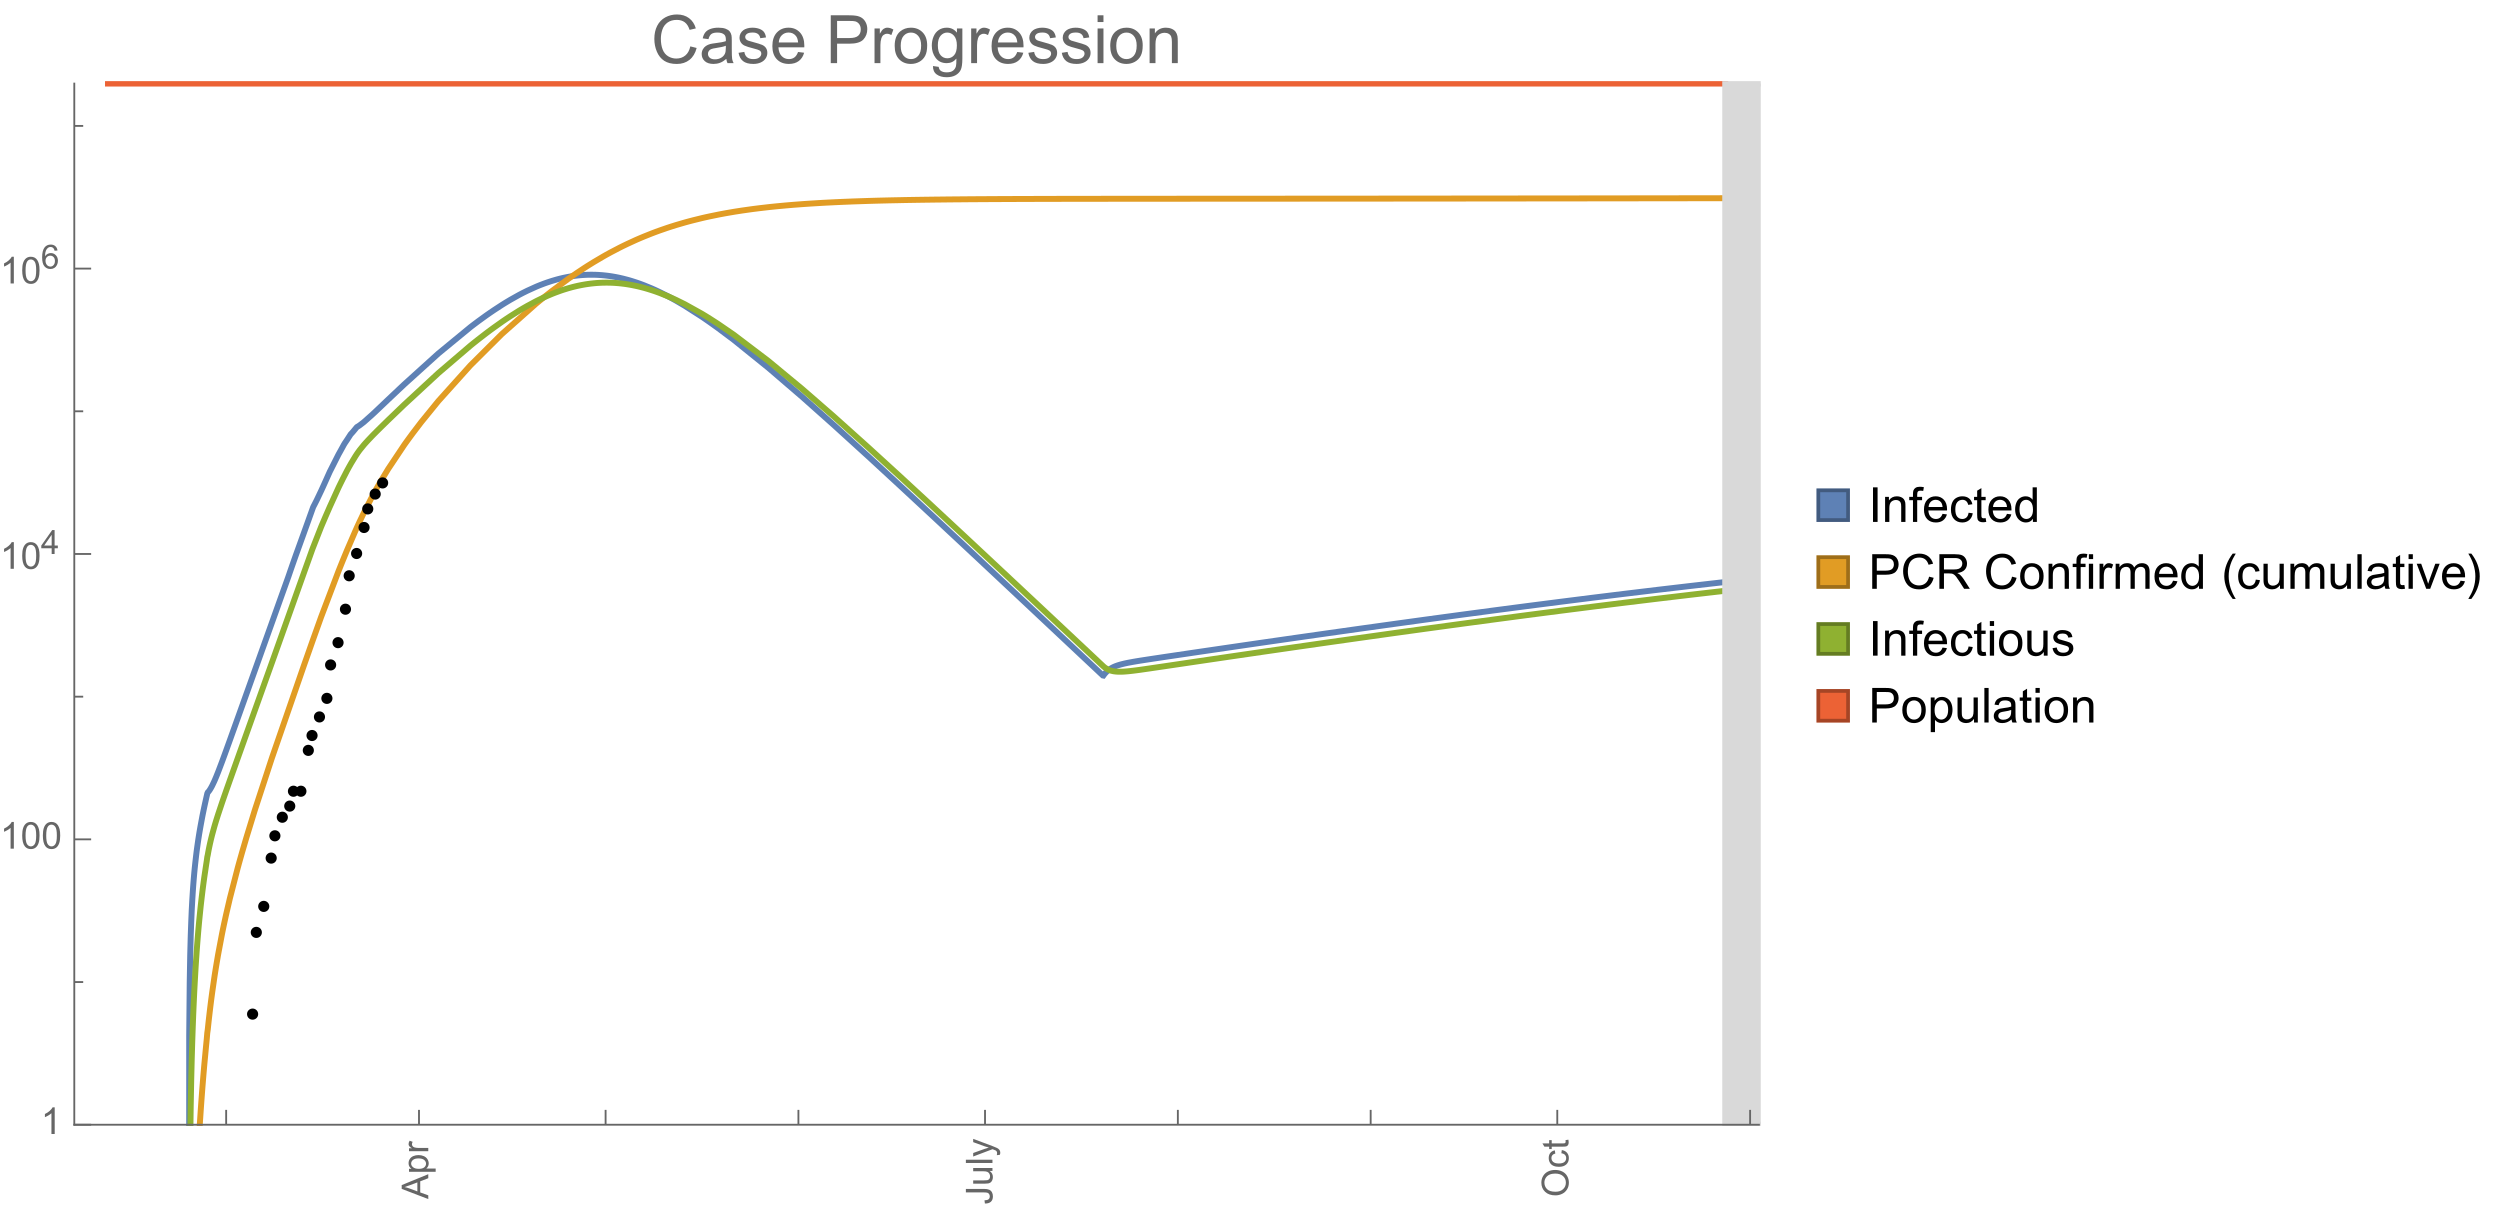 <?xml version="1.0" encoding="UTF-8"?>
<svg xmlns="http://www.w3.org/2000/svg" xmlns:xlink="http://www.w3.org/1999/xlink" width="673pt" height="329pt" viewBox="0 0 673 329" version="1.1">
<defs>
<g>
<symbol overflow="visible" id="glyph0-0">
<path style="stroke:none;" d=""/>
</symbol>
<symbol overflow="visible" id="glyph0-1">
<path style="stroke:none;" d="M 0 0.016 L -7.156 -2.734 L -7.156 -3.754 L 0 -6.684 L 0 -5.605 L -2.168 -4.77 L -2.168 -1.777 L 0 -0.992 Z M -2.938 -2.051 L -2.938 -4.477 L -4.922 -3.73 C -5.523 -3.504 -6.02 -3.332 -6.406 -3.223 C -5.945 -3.133 -5.492 -3.004 -5.039 -2.836 Z M -2.938 -2.051 "/>
</symbol>
<symbol overflow="visible" id="glyph0-2">
<path style="stroke:none;" d="M 1.988 -0.66 L -5.188 -0.66 L -5.188 -1.461 L -4.512 -1.461 C -4.773 -1.648 -4.973 -1.863 -5.105 -2.102 C -5.238 -2.34 -5.305 -2.625 -5.305 -2.965 C -5.305 -3.406 -5.188 -3.797 -4.961 -4.137 C -4.734 -4.477 -4.41 -4.73 -3.996 -4.902 C -3.582 -5.074 -3.125 -5.16 -2.633 -5.16 C -2.102 -5.16 -1.625 -5.066 -1.199 -4.875 C -0.773 -4.684 -0.449 -4.41 -0.223 -4.047 C 0.004 -3.684 0.117 -3.301 0.117 -2.898 C 0.117 -2.605 0.055 -2.344 -0.066 -2.113 C -0.191 -1.879 -0.348 -1.688 -0.535 -1.539 L 1.988 -1.539 Z M -2.562 -1.457 C -1.895 -1.457 -1.402 -1.59 -1.082 -1.859 C -0.766 -2.129 -0.605 -2.457 -0.605 -2.844 C -0.605 -3.234 -0.77 -3.566 -1.102 -3.844 C -1.43 -4.125 -1.941 -4.262 -2.637 -4.262 C -3.297 -4.262 -3.793 -4.125 -4.121 -3.855 C -4.449 -3.582 -4.613 -3.258 -4.613 -2.883 C -4.613 -2.508 -4.438 -2.176 -4.09 -1.887 C -3.738 -1.598 -3.23 -1.457 -2.562 -1.457 Z M -2.562 -1.457 "/>
</symbol>
<symbol overflow="visible" id="glyph0-3">
<path style="stroke:none;" d="M 0 -0.648 L -5.188 -0.648 L -5.188 -1.441 L -4.398 -1.441 C -4.766 -1.641 -5.008 -1.828 -5.125 -2 C -5.242 -2.172 -5.305 -2.359 -5.305 -2.562 C -5.305 -2.859 -5.207 -3.16 -5.02 -3.469 L -4.203 -3.164 C -4.332 -2.949 -4.395 -2.734 -4.395 -2.52 C -4.395 -2.328 -4.336 -2.156 -4.223 -2.004 C -4.105 -1.852 -3.945 -1.738 -3.742 -1.676 C -3.43 -1.578 -3.086 -1.527 -2.715 -1.527 L 0 -1.527 Z M 0 -0.648 "/>
</symbol>
<symbol overflow="visible" id="glyph0-4">
<path style="stroke:none;" d="M -2.031 -0.289 L -2.148 -1.145 C -1.602 -1.164 -1.227 -1.27 -1.023 -1.449 C -0.824 -1.633 -0.723 -1.883 -0.723 -2.207 C -0.723 -2.445 -0.777 -2.648 -0.887 -2.82 C -0.996 -2.992 -1.145 -3.113 -1.332 -3.18 C -1.52 -3.242 -1.816 -3.277 -2.227 -3.277 L -7.156 -3.277 L -7.156 -4.223 L -2.281 -4.223 C -1.68 -4.223 -1.219 -4.152 -0.887 -4.008 C -0.559 -3.863 -0.309 -3.633 -0.137 -3.316 C 0.035 -3.004 0.121 -2.637 0.121 -2.211 C 0.121 -1.582 -0.059 -1.102 -0.418 -0.77 C -0.781 -0.438 -1.32 -0.273 -2.031 -0.289 Z M -2.031 -0.289 "/>
</symbol>
<symbol overflow="visible" id="glyph0-5">
<path style="stroke:none;" d="M 0 -4.059 L -0.762 -4.059 C -0.176 -3.656 0.117 -3.105 0.117 -2.414 C 0.117 -2.105 0.059 -1.82 -0.059 -1.555 C -0.176 -1.289 -0.324 -1.094 -0.5 -0.965 C -0.68 -0.836 -0.895 -0.746 -1.152 -0.695 C -1.324 -0.66 -1.598 -0.641 -1.973 -0.641 L -5.188 -0.641 L -5.188 -1.52 L -2.309 -1.52 C -1.852 -1.52 -1.543 -1.535 -1.383 -1.57 C -1.152 -1.625 -0.969 -1.746 -0.836 -1.922 C -0.703 -2.102 -0.641 -2.324 -0.641 -2.586 C -0.641 -2.852 -0.707 -3.098 -0.844 -3.328 C -0.977 -3.562 -1.16 -3.727 -1.395 -3.82 C -1.625 -3.918 -1.965 -3.965 -2.406 -3.965 L -5.188 -3.965 L -5.188 -4.844 L 0 -4.844 Z M 0 -4.059 "/>
</symbol>
<symbol overflow="visible" id="glyph0-6">
<path style="stroke:none;" d="M 0 -0.641 L -7.156 -0.641 L -7.156 -1.52 L 0 -1.52 Z M 0 -0.641 "/>
</symbol>
<symbol overflow="visible" id="glyph0-7">
<path style="stroke:none;" d="M 1.996 -0.621 L 1.172 -0.523 C 1.223 -0.715 1.25 -0.883 1.25 -1.023 C 1.25 -1.219 1.219 -1.375 1.152 -1.492 C 1.086 -1.609 0.996 -1.707 0.879 -1.781 C 0.789 -1.836 0.574 -1.926 0.227 -2.051 C 0.176 -2.066 0.105 -2.094 0.012 -2.129 L -5.188 -0.16 L -5.188 -1.109 L -2.184 -2.188 C -1.801 -2.328 -1.402 -2.453 -0.98 -2.562 C -1.383 -2.664 -1.777 -2.785 -2.164 -2.926 L -5.188 -4.031 L -5.188 -4.914 L 0.09 -2.938 C 0.66 -2.727 1.051 -2.562 1.266 -2.445 C 1.555 -2.289 1.766 -2.109 1.902 -1.91 C 2.039 -1.707 2.105 -1.465 2.105 -1.188 C 2.105 -1.016 2.07 -0.828 1.996 -0.621 Z M 1.996 -0.621 "/>
</symbol>
<symbol overflow="visible" id="glyph0-8">
<path style="stroke:none;" d="M -3.484 -0.484 C -4.672 -0.484 -5.605 -0.801 -6.277 -1.441 C -6.949 -2.078 -7.285 -2.902 -7.285 -3.91 C -7.285 -4.57 -7.129 -5.168 -6.812 -5.699 C -6.496 -6.23 -6.055 -6.633 -5.492 -6.91 C -4.926 -7.188 -4.285 -7.328 -3.57 -7.328 C -2.844 -7.328 -2.195 -7.184 -1.621 -6.891 C -1.047 -6.598 -0.613 -6.18 -0.32 -5.645 C -0.023 -5.109 0.121 -4.527 0.121 -3.906 C 0.121 -3.234 -0.039 -2.629 -0.367 -2.102 C -0.691 -1.57 -1.137 -1.168 -1.699 -0.895 C -2.262 -0.621 -2.859 -0.484 -3.484 -0.484 Z M -3.473 -1.461 C -2.609 -1.461 -1.93 -1.691 -1.434 -2.156 C -0.938 -2.621 -0.688 -3.203 -0.688 -3.902 C -0.688 -4.613 -0.938 -5.199 -1.441 -5.66 C -1.941 -6.121 -2.652 -6.352 -3.574 -6.352 C -4.156 -6.352 -4.664 -6.254 -5.102 -6.059 C -5.535 -5.859 -5.871 -5.57 -6.109 -5.191 C -6.352 -4.812 -6.469 -4.387 -6.469 -3.918 C -6.469 -3.246 -6.238 -2.668 -5.777 -2.184 C -5.316 -1.703 -4.551 -1.461 -3.473 -1.461 Z M -3.473 -1.461 "/>
</symbol>
<symbol overflow="visible" id="glyph0-9">
<path style="stroke:none;" d="M -1.898 -4.043 L -1.785 -4.906 C -1.191 -4.812 -0.727 -4.57 -0.387 -4.184 C -0.051 -3.793 0.117 -3.316 0.117 -2.75 C 0.117 -2.039 -0.113 -1.469 -0.578 -1.039 C -1.043 -0.605 -1.707 -0.391 -2.574 -0.391 C -3.133 -0.391 -3.625 -0.484 -4.043 -0.668 C -4.461 -0.855 -4.777 -1.137 -4.988 -1.516 C -5.199 -1.895 -5.305 -2.309 -5.305 -2.754 C -5.305 -3.316 -5.16 -3.777 -4.875 -4.137 C -4.59 -4.492 -4.188 -4.723 -3.66 -4.824 L -3.531 -3.969 C -3.879 -3.887 -4.141 -3.746 -4.316 -3.539 C -4.492 -3.332 -4.578 -3.082 -4.578 -2.789 C -4.578 -2.348 -4.422 -1.984 -4.105 -1.711 C -3.789 -1.434 -3.285 -1.293 -2.598 -1.293 C -1.902 -1.293 -1.395 -1.426 -1.078 -1.695 C -0.762 -1.961 -0.605 -2.309 -0.605 -2.738 C -0.605 -3.086 -0.711 -3.371 -0.922 -3.602 C -1.133 -3.836 -1.461 -3.98 -1.898 -4.043 Z M -1.898 -4.043 "/>
</symbol>
<symbol overflow="visible" id="glyph0-10">
<path style="stroke:none;" d="M -0.785 -2.578 L -0.008 -2.703 C 0.043 -2.457 0.07 -2.234 0.07 -2.039 C 0.07 -1.723 0.02 -1.477 -0.082 -1.297 C -0.184 -1.121 -0.316 -1 -0.48 -0.93 C -0.645 -0.855 -0.992 -0.82 -1.52 -0.82 L -4.5 -0.82 L -4.5 -0.176 L -5.188 -0.176 L -5.188 -0.82 L -6.469 -0.82 L -6.996 -1.695 L -5.188 -1.695 L -5.188 -2.578 L -4.5 -2.578 L -4.5 -1.695 L -1.469 -1.695 C -1.219 -1.695 -1.059 -1.711 -0.984 -1.742 C -0.914 -1.773 -0.859 -1.82 -0.816 -1.891 C -0.773 -1.961 -0.75 -2.062 -0.75 -2.191 C -0.75 -2.289 -0.762 -2.418 -0.785 -2.578 Z M -0.785 -2.578 "/>
</symbol>
<symbol overflow="visible" id="glyph1-0">
<path style="stroke:none;" d=""/>
</symbol>
<symbol overflow="visible" id="glyph1-1">
<path style="stroke:none;" d="M 3.727 0 L 2.848 0 L 2.848 -5.602 C 2.637 -5.398 2.359 -5.195 2.016 -4.996 C 1.672 -4.793 1.363 -4.641 1.09 -4.539 L 1.09 -5.391 C 1.582 -5.621 2.012 -5.902 2.379 -6.23 C 2.746 -6.559 3.008 -6.879 3.16 -7.188 L 3.727 -7.188 Z M 3.727 0 "/>
</symbol>
<symbol overflow="visible" id="glyph1-2">
<path style="stroke:none;" d="M 0.414 -3.531 C 0.414 -4.375 0.504 -5.059 0.676 -5.574 C 0.852 -6.09 1.109 -6.488 1.453 -6.766 C 1.797 -7.047 2.227 -7.188 2.75 -7.188 C 3.133 -7.188 3.469 -7.109 3.758 -6.957 C 4.047 -6.801 4.289 -6.578 4.477 -6.285 C 4.664 -5.996 4.812 -5.641 4.922 -5.223 C 5.031 -4.805 5.082 -4.238 5.082 -3.531 C 5.082 -2.691 4.996 -2.012 4.824 -1.496 C 4.652 -0.98 4.395 -0.582 4.051 -0.301 C 3.707 -0.02 3.273 0.121 2.75 0.121 C 2.059 0.121 1.516 -0.125 1.125 -0.621 C 0.652 -1.215 0.414 -2.188 0.414 -3.531 Z M 1.32 -3.531 C 1.32 -2.355 1.457 -1.574 1.73 -1.184 C 2.008 -0.797 2.344 -0.602 2.75 -0.602 C 3.152 -0.602 3.492 -0.797 3.766 -1.188 C 4.043 -1.578 4.18 -2.359 4.18 -3.531 C 4.18 -4.711 4.043 -5.492 3.766 -5.879 C 3.492 -6.266 3.148 -6.461 2.738 -6.461 C 2.336 -6.461 2.012 -6.289 1.773 -5.945 C 1.469 -5.512 1.32 -4.707 1.32 -3.531 Z M 1.32 -3.531 "/>
</symbol>
<symbol overflow="visible" id="glyph2-0">
<path style="stroke:none;" d=""/>
</symbol>
<symbol overflow="visible" id="glyph2-1">
<path style="stroke:none;" d="M 2.91 0 L 2.91 -1.543 L 0.113 -1.543 L 0.113 -2.266 L 3.055 -6.441 L 3.699 -6.441 L 3.699 -2.266 L 4.57 -2.266 L 4.57 -1.543 L 3.699 -1.543 L 3.699 0 Z M 2.91 -2.266 L 2.91 -5.172 L 0.891 -2.266 Z M 2.91 -2.266 "/>
</symbol>
<symbol overflow="visible" id="glyph2-2">
<path style="stroke:none;" d="M 4.477 -4.863 L 3.691 -4.805 C 3.621 -5.113 3.523 -5.34 3.391 -5.48 C 3.18 -5.707 2.914 -5.82 2.602 -5.82 C 2.352 -5.82 2.129 -5.75 1.938 -5.609 C 1.688 -5.426 1.492 -5.16 1.348 -4.812 C 1.203 -4.465 1.133 -3.969 1.125 -3.32 C 1.316 -3.613 1.547 -3.828 1.824 -3.969 C 2.098 -4.109 2.387 -4.18 2.688 -4.18 C 3.215 -4.18 3.664 -3.984 4.035 -3.598 C 4.406 -3.211 4.594 -2.707 4.594 -2.094 C 4.594 -1.688 4.504 -1.312 4.332 -0.965 C 4.156 -0.617 3.918 -0.352 3.613 -0.168 C 3.309 0.016 2.961 0.109 2.574 0.109 C 1.914 0.109 1.379 -0.133 0.961 -0.617 C 0.547 -1.102 0.34 -1.902 0.34 -3.016 C 0.34 -4.262 0.57 -5.164 1.027 -5.73 C 1.43 -6.223 1.969 -6.469 2.648 -6.469 C 3.156 -6.469 3.57 -6.328 3.895 -6.043 C 4.219 -5.758 4.414 -5.367 4.477 -4.863 Z M 1.25 -2.086 C 1.25 -1.812 1.305 -1.555 1.422 -1.305 C 1.539 -1.055 1.699 -0.867 1.906 -0.734 C 2.113 -0.605 2.332 -0.539 2.562 -0.539 C 2.895 -0.539 3.184 -0.676 3.422 -0.945 C 3.664 -1.215 3.785 -1.582 3.785 -2.043 C 3.785 -2.488 3.664 -2.84 3.43 -3.098 C 3.191 -3.352 2.891 -3.48 2.531 -3.48 C 2.172 -3.48 1.871 -3.352 1.621 -3.098 C 1.371 -2.84 1.25 -2.504 1.25 -2.086 Z M 1.25 -2.086 "/>
</symbol>
<symbol overflow="visible" id="glyph3-0">
<path style="stroke:none;" d=""/>
</symbol>
<symbol overflow="visible" id="glyph3-1">
<path style="stroke:none;" d="M 10.582 -4.516 L 12.289 -4.086 C 11.93 -2.688 11.285 -1.617 10.359 -0.883 C 9.43 -0.148 8.293 0.219 6.953 0.219 C 5.562 0.219 4.434 -0.062 3.562 -0.629 C 2.695 -1.195 2.031 -2.012 1.578 -3.086 C 1.125 -4.156 0.898 -5.309 0.898 -6.539 C 0.898 -7.883 1.152 -9.051 1.664 -10.051 C 2.18 -11.051 2.906 -11.809 3.855 -12.328 C 4.801 -12.844 5.844 -13.105 6.977 -13.105 C 8.266 -13.105 9.352 -12.777 10.23 -12.121 C 11.109 -11.465 11.723 -10.539 12.066 -9.352 L 10.391 -8.957 C 10.09 -9.895 9.656 -10.578 9.086 -11.004 C 8.52 -11.43 7.805 -11.645 6.945 -11.645 C 5.953 -11.645 5.125 -11.406 4.461 -10.934 C 3.797 -10.461 3.328 -9.82 3.059 -9.023 C 2.789 -8.223 2.656 -7.398 2.656 -6.547 C 2.656 -5.453 2.812 -4.496 3.133 -3.68 C 3.453 -2.859 3.949 -2.25 4.625 -1.844 C 5.297 -1.441 6.027 -1.238 6.812 -1.238 C 7.766 -1.238 8.574 -1.516 9.238 -2.066 C 9.898 -2.617 10.348 -3.434 10.582 -4.516 Z M 10.582 -4.516 "/>
</symbol>
<symbol overflow="visible" id="glyph3-2">
<path style="stroke:none;" d="M 7.277 -1.152 C 6.691 -0.652 6.129 -0.301 5.586 -0.098 C 5.043 0.109 4.461 0.211 3.84 0.211 C 2.816 0.211 2.027 -0.039 1.477 -0.539 C 0.926 -1.039 0.648 -1.68 0.648 -2.461 C 0.648 -2.918 0.754 -3.336 0.961 -3.715 C 1.172 -4.094 1.441 -4.395 1.781 -4.625 C 2.117 -4.852 2.496 -5.023 2.918 -5.141 C 3.227 -5.223 3.695 -5.305 4.324 -5.379 C 5.602 -5.531 6.543 -5.711 7.145 -5.922 C 7.152 -6.141 7.156 -6.277 7.156 -6.336 C 7.156 -6.98 7.004 -7.438 6.707 -7.699 C 6.301 -8.055 5.703 -8.234 4.906 -8.234 C 4.16 -8.234 3.609 -8.105 3.258 -7.844 C 2.902 -7.582 2.641 -7.121 2.469 -6.461 L 0.922 -6.672 C 1.062 -7.332 1.297 -7.867 1.617 -8.273 C 1.938 -8.68 2.406 -8.996 3.016 -9.215 C 3.625 -9.434 4.328 -9.547 5.133 -9.547 C 5.93 -9.547 6.578 -9.453 7.074 -9.266 C 7.574 -9.078 7.938 -8.84 8.172 -8.555 C 8.406 -8.273 8.57 -7.914 8.664 -7.48 C 8.719 -7.211 8.746 -6.723 8.746 -6.02 L 8.746 -3.91 C 8.746 -2.441 8.777 -1.512 8.848 -1.121 C 8.914 -0.73 9.047 -0.359 9.246 0 L 7.594 0 C 7.43 -0.328 7.324 -0.711 7.277 -1.152 Z M 7.145 -4.684 C 6.57 -4.449 5.711 -4.25 4.562 -4.086 C 3.91 -3.992 3.453 -3.887 3.18 -3.77 C 2.91 -3.652 2.703 -3.48 2.559 -3.258 C 2.41 -3.031 2.336 -2.781 2.336 -2.504 C 2.336 -2.082 2.496 -1.73 2.816 -1.449 C 3.137 -1.168 3.602 -1.027 4.219 -1.027 C 4.828 -1.027 5.371 -1.16 5.844 -1.43 C 6.32 -1.695 6.668 -2.059 6.891 -2.523 C 7.062 -2.879 7.145 -3.406 7.145 -4.105 Z M 7.145 -4.684 "/>
</symbol>
<symbol overflow="visible" id="glyph3-3">
<path style="stroke:none;" d="M 0.555 -2.785 L 2.117 -3.031 C 2.207 -2.406 2.449 -1.926 2.852 -1.59 C 3.254 -1.258 3.812 -1.09 4.535 -1.09 C 5.262 -1.09 5.801 -1.238 6.152 -1.535 C 6.504 -1.828 6.68 -2.176 6.68 -2.574 C 6.68 -2.934 6.523 -3.215 6.215 -3.418 C 5.996 -3.559 5.457 -3.738 4.598 -3.953 C 3.438 -4.246 2.633 -4.5 2.184 -4.715 C 1.734 -4.93 1.395 -5.227 1.164 -5.602 C 0.934 -5.98 0.816 -6.398 0.816 -6.855 C 0.816 -7.273 0.914 -7.656 1.102 -8.012 C 1.293 -8.367 1.555 -8.66 1.883 -8.895 C 2.129 -9.078 2.461 -9.23 2.887 -9.355 C 3.312 -9.48 3.766 -9.547 4.254 -9.547 C 4.984 -9.547 5.629 -9.438 6.184 -9.227 C 6.738 -9.016 7.145 -8.73 7.41 -8.371 C 7.672 -8.012 7.855 -7.531 7.953 -6.926 L 6.406 -6.715 C 6.336 -7.195 6.133 -7.57 5.797 -7.84 C 5.461 -8.109 4.984 -8.242 4.367 -8.242 C 3.641 -8.242 3.125 -8.125 2.812 -7.883 C 2.5 -7.645 2.348 -7.363 2.348 -7.039 C 2.348 -6.836 2.41 -6.648 2.539 -6.484 C 2.668 -6.316 2.871 -6.176 3.148 -6.062 C 3.305 -6.004 3.77 -5.871 4.543 -5.66 C 5.664 -5.359 6.445 -5.117 6.887 -4.926 C 7.328 -4.734 7.676 -4.461 7.93 -4.094 C 8.18 -3.73 8.305 -3.281 8.305 -2.742 C 8.305 -2.215 8.152 -1.719 7.844 -1.254 C 7.535 -0.789 7.094 -0.426 6.512 -0.172 C 5.934 0.082 5.277 0.211 4.543 0.211 C 3.332 0.211 2.406 -0.039 1.77 -0.547 C 1.133 -1.051 0.73 -1.797 0.555 -2.785 Z M 0.555 -2.785 "/>
</symbol>
<symbol overflow="visible" id="glyph3-4">
<path style="stroke:none;" d="M 7.578 -3.008 L 9.211 -2.805 C 8.953 -1.848 8.477 -1.109 7.777 -0.578 C 7.082 -0.051 6.191 0.211 5.105 0.211 C 3.742 0.211 2.66 -0.211 1.859 -1.051 C 1.059 -1.891 0.66 -3.07 0.66 -4.586 C 0.66 -6.156 1.062 -7.375 1.871 -8.242 C 2.68 -9.109 3.73 -9.547 5.02 -9.547 C 6.266 -9.547 7.285 -9.121 8.078 -8.27 C 8.867 -7.422 9.266 -6.227 9.266 -4.684 C 9.266 -4.59 9.262 -4.449 9.254 -4.262 L 2.293 -4.262 C 2.352 -3.238 2.641 -2.453 3.164 -1.906 C 3.688 -1.363 4.336 -1.09 5.117 -1.09 C 5.695 -1.09 6.191 -1.242 6.602 -1.547 C 7.012 -1.852 7.336 -2.336 7.578 -3.008 Z M 2.383 -5.562 L 7.594 -5.562 C 7.523 -6.348 7.324 -6.938 6.996 -7.328 C 6.492 -7.938 5.84 -8.242 5.035 -8.242 C 4.309 -8.242 3.699 -8 3.203 -7.516 C 2.707 -7.027 2.434 -6.379 2.383 -5.562 Z M 2.383 -5.562 "/>
</symbol>
<symbol overflow="visible" id="glyph3-5">
<path style="stroke:none;" d="M 1.391 0 L 1.391 -12.883 L 6.25 -12.883 C 7.105 -12.883 7.758 -12.844 8.211 -12.762 C 8.844 -12.656 9.371 -12.457 9.801 -12.16 C 10.227 -11.863 10.57 -11.449 10.832 -10.914 C 11.094 -10.383 11.223 -9.797 11.223 -9.156 C 11.223 -8.062 10.875 -7.137 10.18 -6.375 C 9.48 -5.617 8.219 -5.238 6.398 -5.238 L 3.094 -5.238 L 3.094 0 Z M 3.094 -6.758 L 6.426 -6.758 C 7.527 -6.758 8.309 -6.965 8.773 -7.375 C 9.234 -7.785 9.465 -8.359 9.465 -9.105 C 9.465 -9.645 9.328 -10.105 9.059 -10.488 C 8.785 -10.875 8.426 -11.125 7.98 -11.25 C 7.695 -11.328 7.164 -11.363 6.391 -11.363 L 3.094 -11.363 Z M 3.094 -6.758 "/>
</symbol>
<symbol overflow="visible" id="glyph3-6">
<path style="stroke:none;" d="M 1.168 0 L 1.168 -9.336 L 2.594 -9.336 L 2.594 -7.918 C 2.957 -8.582 3.293 -9.016 3.598 -9.227 C 3.906 -9.438 4.246 -9.547 4.613 -9.547 C 5.148 -9.547 5.688 -9.375 6.242 -9.035 L 5.695 -7.566 C 5.309 -7.797 4.922 -7.91 4.535 -7.91 C 4.188 -7.91 3.879 -7.805 3.602 -7.598 C 3.328 -7.391 3.133 -7.102 3.016 -6.734 C 2.84 -6.172 2.75 -5.555 2.75 -4.887 L 2.75 0 Z M 1.168 0 "/>
</symbol>
<symbol overflow="visible" id="glyph3-7">
<path style="stroke:none;" d="M 0.598 -4.668 C 0.598 -6.395 1.078 -7.676 2.039 -8.508 C 2.844 -9.199 3.82 -9.547 4.977 -9.547 C 6.258 -9.547 7.305 -9.125 8.121 -8.285 C 8.938 -7.445 9.344 -6.281 9.344 -4.797 C 9.344 -3.598 9.164 -2.652 8.801 -1.965 C 8.441 -1.277 7.918 -0.742 7.23 -0.359 C 6.539 0.02 5.789 0.211 4.977 0.211 C 3.668 0.211 2.613 -0.207 1.805 -1.047 C 1 -1.883 0.598 -3.09 0.598 -4.668 Z M 2.223 -4.668 C 2.223 -3.473 2.484 -2.578 3.008 -1.98 C 3.527 -1.387 4.184 -1.09 4.977 -1.09 C 5.762 -1.09 6.414 -1.391 6.934 -1.984 C 7.457 -2.582 7.719 -3.496 7.719 -4.719 C 7.719 -5.875 7.453 -6.75 6.93 -7.344 C 6.406 -7.938 5.754 -8.234 4.977 -8.234 C 4.184 -8.234 3.527 -7.938 3.008 -7.348 C 2.484 -6.758 2.223 -5.863 2.223 -4.668 Z M 2.223 -4.668 "/>
</symbol>
<symbol overflow="visible" id="glyph3-8">
<path style="stroke:none;" d="M 0.898 0.773 L 2.434 1 C 2.5 1.477 2.68 1.82 2.969 2.039 C 3.363 2.332 3.898 2.477 4.578 2.477 C 5.312 2.477 5.875 2.332 6.273 2.039 C 6.672 1.746 6.945 1.336 7.086 0.809 C 7.168 0.484 7.203 -0.191 7.199 -1.223 C 6.508 -0.406 5.645 0 4.613 0 C 3.332 0 2.336 -0.461 1.633 -1.391 C 0.93 -2.316 0.578 -3.426 0.578 -4.719 C 0.578 -5.609 0.742 -6.434 1.062 -7.184 C 1.387 -7.938 1.852 -8.52 2.465 -8.93 C 3.078 -9.34 3.797 -9.547 4.625 -9.547 C 5.727 -9.547 6.633 -9.102 7.348 -8.211 L 7.348 -9.336 L 8.805 -9.336 L 8.805 -1.266 C 8.805 0.188 8.66 1.219 8.363 1.824 C 8.066 2.43 7.598 2.91 6.957 3.262 C 6.316 3.613 5.523 3.789 4.586 3.789 C 3.473 3.789 2.574 3.539 1.891 3.035 C 1.203 2.535 0.875 1.781 0.898 0.773 Z M 2.207 -4.836 C 2.207 -3.609 2.449 -2.715 2.938 -2.152 C 3.422 -1.59 4.031 -1.309 4.766 -1.309 C 5.492 -1.309 6.102 -1.59 6.594 -2.148 C 7.086 -2.707 7.328 -3.586 7.328 -4.781 C 7.328 -5.922 7.078 -6.785 6.57 -7.367 C 6.062 -7.945 5.453 -8.234 4.738 -8.234 C 4.035 -8.234 3.438 -7.949 2.945 -7.379 C 2.453 -6.809 2.207 -5.961 2.207 -4.836 Z M 2.207 -4.836 "/>
</symbol>
<symbol overflow="visible" id="glyph3-9">
<path style="stroke:none;" d="M 1.195 -11.066 L 1.195 -12.883 L 2.777 -12.883 L 2.777 -11.066 Z M 1.195 0 L 1.195 -9.336 L 2.777 -9.336 L 2.777 0 Z M 1.195 0 "/>
</symbol>
<symbol overflow="visible" id="glyph3-10">
<path style="stroke:none;" d="M 1.188 0 L 1.188 -9.336 L 2.609 -9.336 L 2.609 -8.008 C 3.297 -9.031 4.285 -9.547 5.582 -9.547 C 6.145 -9.547 6.66 -9.445 7.133 -9.242 C 7.605 -9.039 7.957 -8.773 8.191 -8.445 C 8.426 -8.117 8.59 -7.727 8.684 -7.277 C 8.742 -6.984 8.773 -6.473 8.773 -5.738 L 8.773 0 L 7.188 0 L 7.188 -5.68 C 7.188 -6.324 7.129 -6.805 7.004 -7.125 C 6.883 -7.445 6.664 -7.699 6.352 -7.887 C 6.039 -8.078 5.668 -8.172 5.246 -8.172 C 4.574 -8.172 3.992 -7.961 3.504 -7.531 C 3.016 -7.105 2.77 -6.293 2.77 -5.098 L 2.77 0 Z M 1.188 0 "/>
</symbol>
<symbol overflow="visible" id="glyph4-0">
<path style="stroke:none;" d=""/>
</symbol>
<symbol overflow="visible" id="glyph4-1">
<path style="stroke:none;" d="M 1.211 0 L 1.211 -9.305 L 2.445 -9.305 L 2.445 0 Z M 1.211 0 "/>
</symbol>
<symbol overflow="visible" id="glyph4-2">
<path style="stroke:none;" d="M 0.855 0 L 0.855 -6.742 L 1.887 -6.742 L 1.887 -5.781 C 2.383 -6.523 3.094 -6.895 4.031 -6.895 C 4.438 -6.895 4.809 -6.82 5.152 -6.676 C 5.492 -6.527 5.746 -6.336 5.914 -6.102 C 6.086 -5.863 6.203 -5.582 6.273 -5.258 C 6.312 -5.047 6.336 -4.676 6.336 -4.145 L 6.336 0 L 5.191 0 L 5.191 -4.102 C 5.191 -4.566 5.148 -4.914 5.059 -5.145 C 4.969 -5.375 4.812 -5.559 4.586 -5.695 C 4.359 -5.836 4.094 -5.902 3.789 -5.902 C 3.305 -5.902 2.883 -5.75 2.531 -5.441 C 2.176 -5.133 2 -4.547 2 -3.68 L 2 0 Z M 0.855 0 "/>
</symbol>
<symbol overflow="visible" id="glyph4-3">
<path style="stroke:none;" d="M 1.129 0 L 1.129 -5.852 L 0.121 -5.852 L 0.121 -6.742 L 1.129 -6.742 L 1.129 -7.457 C 1.129 -7.91 1.172 -8.246 1.25 -8.469 C 1.359 -8.766 1.555 -9.004 1.832 -9.188 C 2.109 -9.371 2.496 -9.465 2.996 -9.465 C 3.316 -9.465 3.672 -9.426 4.062 -9.352 L 3.891 -8.352 C 3.652 -8.395 3.43 -8.418 3.219 -8.418 C 2.871 -8.418 2.625 -8.344 2.48 -8.195 C 2.336 -8.047 2.266 -7.77 2.266 -7.363 L 2.266 -6.742 L 3.578 -6.742 L 3.578 -5.852 L 2.266 -5.852 L 2.266 0 Z M 1.129 0 "/>
</symbol>
<symbol overflow="visible" id="glyph4-4">
<path style="stroke:none;" d="M 5.473 -2.172 L 6.652 -2.023 C 6.465 -1.336 6.121 -0.801 5.617 -0.418 C 5.113 -0.039 4.473 0.152 3.688 0.152 C 2.703 0.152 1.922 -0.152 1.344 -0.758 C 0.766 -1.367 0.477 -2.219 0.477 -3.312 C 0.477 -4.445 0.77 -5.328 1.352 -5.953 C 1.938 -6.578 2.695 -6.895 3.625 -6.895 C 4.527 -6.895 5.262 -6.586 5.832 -5.973 C 6.406 -5.359 6.691 -4.496 6.691 -3.383 C 6.691 -3.316 6.688 -3.215 6.684 -3.078 L 1.656 -3.078 C 1.699 -2.336 1.91 -1.77 2.285 -1.379 C 2.66 -0.984 3.133 -0.789 3.695 -0.789 C 4.113 -0.789 4.473 -0.898 4.766 -1.117 C 5.062 -1.336 5.297 -1.688 5.473 -2.172 Z M 1.719 -4.02 L 5.484 -4.02 C 5.434 -4.586 5.289 -5.012 5.055 -5.293 C 4.688 -5.734 4.219 -5.953 3.637 -5.953 C 3.113 -5.953 2.672 -5.777 2.312 -5.426 C 1.957 -5.074 1.758 -4.605 1.719 -4.02 Z M 1.719 -4.02 "/>
</symbol>
<symbol overflow="visible" id="glyph4-5">
<path style="stroke:none;" d="M 5.258 -2.469 L 6.379 -2.324 C 6.258 -1.551 5.941 -0.941 5.438 -0.504 C 4.93 -0.066 4.309 0.152 3.574 0.152 C 2.652 0.152 1.91 -0.148 1.348 -0.754 C 0.789 -1.355 0.508 -2.219 0.508 -3.344 C 0.508 -4.074 0.629 -4.711 0.871 -5.258 C 1.109 -5.801 1.477 -6.211 1.973 -6.484 C 2.465 -6.758 3 -6.895 3.578 -6.895 C 4.312 -6.895 4.91 -6.707 5.375 -6.34 C 5.84 -5.969 6.141 -5.441 6.273 -4.762 L 5.16 -4.59 C 5.055 -5.043 4.867 -5.383 4.598 -5.609 C 4.328 -5.84 4.004 -5.953 3.625 -5.953 C 3.051 -5.953 2.582 -5.746 2.223 -5.336 C 1.863 -4.922 1.684 -4.27 1.684 -3.375 C 1.684 -2.469 1.855 -1.812 2.203 -1.402 C 2.551 -0.992 3.004 -0.789 3.562 -0.789 C 4.012 -0.789 4.383 -0.926 4.684 -1.199 C 4.984 -1.477 5.176 -1.898 5.258 -2.469 Z M 5.258 -2.469 "/>
</symbol>
<symbol overflow="visible" id="glyph4-6">
<path style="stroke:none;" d="M 3.352 -1.023 L 3.516 -0.012 C 3.195 0.055 2.906 0.09 2.652 0.09 C 2.238 0.09 1.918 0.023 1.688 -0.109 C 1.461 -0.238 1.301 -0.41 1.207 -0.625 C 1.113 -0.84 1.066 -1.289 1.066 -1.973 L 1.066 -5.852 L 0.227 -5.852 L 0.227 -6.742 L 1.066 -6.742 L 1.066 -8.41 L 2.203 -9.098 L 2.203 -6.742 L 3.352 -6.742 L 3.352 -5.852 L 2.203 -5.852 L 2.203 -1.91 C 2.203 -1.586 2.223 -1.375 2.262 -1.281 C 2.305 -1.188 2.367 -1.113 2.461 -1.059 C 2.551 -1.004 2.68 -0.977 2.852 -0.977 C 2.977 -0.977 3.145 -0.992 3.352 -1.023 Z M 3.352 -1.023 "/>
</symbol>
<symbol overflow="visible" id="glyph4-7">
<path style="stroke:none;" d="M 5.23 0 L 5.23 -0.852 C 4.805 -0.184 4.176 0.152 3.344 0.152 C 2.809 0.152 2.312 0.004 1.863 -0.293 C 1.414 -0.59 1.062 -1 0.816 -1.531 C 0.57 -2.062 0.445 -2.676 0.445 -3.363 C 0.445 -4.035 0.555 -4.648 0.781 -5.195 C 1.004 -5.742 1.34 -6.164 1.789 -6.457 C 2.238 -6.75 2.738 -6.895 3.293 -6.895 C 3.699 -6.895 4.062 -6.809 4.379 -6.637 C 4.695 -6.465 4.957 -6.242 5.156 -5.969 L 5.156 -9.305 L 6.289 -9.305 L 6.289 0 Z M 1.617 -3.363 C 1.617 -2.5 1.801 -1.855 2.164 -1.43 C 2.527 -1 2.957 -0.789 3.453 -0.789 C 3.953 -0.789 4.375 -0.992 4.727 -1.398 C 5.074 -1.809 5.25 -2.43 5.25 -3.27 C 5.25 -4.191 5.07 -4.867 4.715 -5.301 C 4.359 -5.73 3.922 -5.949 3.402 -5.949 C 2.895 -5.949 2.469 -5.742 2.129 -5.324 C 1.789 -4.91 1.617 -4.258 1.617 -3.363 Z M 1.617 -3.363 "/>
</symbol>
<symbol overflow="visible" id="glyph4-8">
<path style="stroke:none;" d="M 1.004 0 L 1.004 -9.305 L 4.512 -9.305 C 5.129 -9.305 5.602 -9.277 5.93 -9.219 C 6.387 -9.141 6.77 -8.996 7.078 -8.781 C 7.387 -8.566 7.637 -8.27 7.824 -7.883 C 8.012 -7.5 8.105 -7.074 8.105 -6.613 C 8.105 -5.824 7.855 -5.152 7.352 -4.605 C 6.848 -4.059 5.938 -3.781 4.621 -3.781 L 2.234 -3.781 L 2.234 0 Z M 2.234 -4.883 L 4.641 -4.883 C 5.438 -4.883 6 -5.031 6.336 -5.324 C 6.668 -5.621 6.836 -6.039 6.836 -6.578 C 6.836 -6.965 6.738 -7.297 6.543 -7.574 C 6.344 -7.852 6.086 -8.035 5.766 -8.125 C 5.559 -8.18 5.172 -8.207 4.613 -8.207 L 2.234 -8.207 Z M 2.234 -4.883 "/>
</symbol>
<symbol overflow="visible" id="glyph4-9">
<path style="stroke:none;" d="M 7.641 -3.262 L 8.875 -2.953 C 8.617 -1.941 8.152 -1.168 7.48 -0.637 C 6.809 -0.105 5.988 0.16 5.02 0.16 C 4.016 0.16 3.203 -0.047 2.574 -0.453 C 1.945 -0.863 1.469 -1.453 1.141 -2.227 C 0.812 -3 0.648 -3.836 0.648 -4.723 C 0.648 -5.691 0.832 -6.535 1.203 -7.258 C 1.574 -7.98 2.102 -8.527 2.785 -8.902 C 3.469 -9.277 4.219 -9.465 5.039 -9.465 C 5.969 -9.465 6.754 -9.227 7.391 -8.754 C 8.023 -8.281 8.465 -7.613 8.715 -6.754 L 7.504 -6.469 C 7.289 -7.145 6.973 -7.637 6.562 -7.945 C 6.152 -8.254 5.637 -8.41 5.016 -8.41 C 4.301 -8.41 3.703 -8.238 3.223 -7.898 C 2.742 -7.555 2.402 -7.094 2.211 -6.516 C 2.016 -5.938 1.918 -5.344 1.918 -4.73 C 1.918 -3.938 2.031 -3.246 2.262 -2.656 C 2.492 -2.066 2.852 -1.625 3.34 -1.332 C 3.824 -1.039 4.352 -0.895 4.918 -0.895 C 5.609 -0.895 6.191 -1.094 6.672 -1.492 C 7.148 -1.891 7.473 -2.48 7.641 -3.262 Z M 7.641 -3.262 "/>
</symbol>
<symbol overflow="visible" id="glyph4-10">
<path style="stroke:none;" d="M 1.023 0 L 1.023 -9.305 L 5.148 -9.305 C 5.977 -9.305 6.609 -9.223 7.039 -9.055 C 7.473 -8.887 7.816 -8.594 8.074 -8.168 C 8.332 -7.746 8.461 -7.277 8.461 -6.766 C 8.461 -6.105 8.246 -5.551 7.82 -5.098 C 7.395 -4.645 6.734 -4.355 5.84 -4.234 C 6.164 -4.078 6.414 -3.922 6.582 -3.77 C 6.941 -3.441 7.281 -3.027 7.605 -2.531 L 9.223 0 L 7.676 0 L 6.441 -1.938 C 6.082 -2.496 5.785 -2.922 5.555 -3.219 C 5.32 -3.516 5.113 -3.723 4.93 -3.84 C 4.746 -3.957 4.559 -4.043 4.367 -4.086 C 4.227 -4.117 4 -4.133 3.68 -4.133 L 2.254 -4.133 L 2.254 0 Z M 2.254 -5.199 L 4.898 -5.199 C 5.461 -5.199 5.902 -5.258 6.219 -5.375 C 6.539 -5.492 6.781 -5.676 6.945 -5.934 C 7.109 -6.188 7.191 -6.465 7.191 -6.766 C 7.191 -7.207 7.031 -7.57 6.711 -7.852 C 6.391 -8.137 5.887 -8.277 5.199 -8.277 L 2.254 -8.277 Z M 2.254 -5.199 "/>
</symbol>
<symbol overflow="visible" id="glyph4-11">
<path style="stroke:none;" d="M 0.43 -3.371 C 0.43 -4.617 0.777 -5.543 1.473 -6.145 C 2.051 -6.645 2.758 -6.895 3.594 -6.895 C 4.52 -6.895 5.277 -6.59 5.867 -5.984 C 6.453 -5.375 6.746 -4.535 6.746 -3.465 C 6.746 -2.598 6.617 -1.914 6.355 -1.418 C 6.098 -0.922 5.719 -0.535 5.223 -0.262 C 4.723 0.016 4.18 0.152 3.594 0.152 C 2.648 0.152 1.887 -0.148 1.305 -0.754 C 0.723 -1.359 0.43 -2.23 0.43 -3.371 Z M 1.605 -3.371 C 1.605 -2.508 1.793 -1.859 2.172 -1.43 C 2.547 -1 3.023 -0.789 3.594 -0.789 C 4.16 -0.789 4.633 -1.004 5.008 -1.434 C 5.383 -1.867 5.574 -2.523 5.574 -3.41 C 5.574 -4.242 5.383 -4.875 5.004 -5.305 C 4.625 -5.734 4.156 -5.949 3.594 -5.949 C 3.023 -5.949 2.547 -5.734 2.172 -5.305 C 1.793 -4.879 1.605 -4.234 1.605 -3.371 Z M 1.605 -3.371 "/>
</symbol>
<symbol overflow="visible" id="glyph4-12">
<path style="stroke:none;" d="M 0.863 -7.992 L 0.863 -9.305 L 2.008 -9.305 L 2.008 -7.992 Z M 0.863 0 L 0.863 -6.742 L 2.008 -6.742 L 2.008 0 Z M 0.863 0 "/>
</symbol>
<symbol overflow="visible" id="glyph4-13">
<path style="stroke:none;" d="M 0.844 0 L 0.844 -6.742 L 1.871 -6.742 L 1.871 -5.719 C 2.133 -6.195 2.379 -6.512 2.598 -6.664 C 2.82 -6.816 3.066 -6.895 3.332 -6.895 C 3.719 -6.895 4.109 -6.77 4.508 -6.523 L 4.113 -5.465 C 3.836 -5.629 3.555 -5.711 3.273 -5.711 C 3.023 -5.711 2.801 -5.637 2.602 -5.488 C 2.402 -5.336 2.262 -5.129 2.176 -4.863 C 2.051 -4.457 1.988 -4.012 1.988 -3.531 L 1.988 0 Z M 0.844 0 "/>
</symbol>
<symbol overflow="visible" id="glyph4-14">
<path style="stroke:none;" d="M 0.855 0 L 0.855 -6.742 L 1.879 -6.742 L 1.879 -5.797 C 2.09 -6.125 2.371 -6.391 2.723 -6.594 C 3.074 -6.793 3.473 -6.895 3.922 -6.895 C 4.422 -6.895 4.832 -6.789 5.152 -6.582 C 5.473 -6.375 5.695 -6.086 5.828 -5.711 C 6.359 -6.5 7.055 -6.895 7.91 -6.895 C 8.578 -6.895 9.094 -6.707 9.453 -6.34 C 9.812 -5.969 9.992 -5.398 9.992 -4.629 L 9.992 0 L 8.855 0 L 8.855 -4.246 C 8.855 -4.703 8.816 -5.031 8.742 -5.234 C 8.668 -5.434 8.535 -5.598 8.34 -5.719 C 8.145 -5.844 7.918 -5.902 7.656 -5.902 C 7.18 -5.902 6.789 -5.746 6.477 -5.43 C 6.164 -5.113 6.004 -4.609 6.004 -3.918 L 6.004 0 L 4.863 0 L 4.863 -4.379 C 4.863 -4.887 4.77 -5.27 4.582 -5.523 C 4.398 -5.777 4.094 -5.902 3.668 -5.902 C 3.348 -5.902 3.051 -5.82 2.777 -5.648 C 2.504 -5.48 2.305 -5.234 2.184 -4.906 C 2.062 -4.582 2 -4.109 2 -3.496 L 2 0 Z M 0.855 0 "/>
</symbol>
<symbol overflow="visible" id="glyph4-15">
<path style="stroke:none;" d="M 5.273 0 L 5.273 -0.992 C 4.75 -0.23 4.039 0.152 3.137 0.152 C 2.738 0.152 2.367 0.078 2.023 -0.078 C 1.676 -0.23 1.422 -0.422 1.254 -0.652 C 1.086 -0.883 0.969 -1.164 0.902 -1.5 C 0.855 -1.723 0.832 -2.078 0.832 -2.562 L 0.832 -6.742 L 1.973 -6.742 L 1.973 -3.004 C 1.973 -2.406 1.996 -2.004 2.043 -1.797 C 2.117 -1.496 2.27 -1.262 2.5 -1.09 C 2.734 -0.918 3.023 -0.832 3.363 -0.832 C 3.707 -0.832 4.027 -0.918 4.328 -1.094 C 4.629 -1.27 4.844 -1.508 4.969 -1.812 C 5.094 -2.113 5.156 -2.555 5.156 -3.129 L 5.156 -6.742 L 6.297 -6.742 L 6.297 0 Z M 5.273 0 "/>
</symbol>
<symbol overflow="visible" id="glyph4-16">
<path style="stroke:none;" d="M 0.832 0 L 0.832 -9.305 L 1.973 -9.305 L 1.973 0 Z M 0.832 0 "/>
</symbol>
<symbol overflow="visible" id="glyph4-17">
<path style="stroke:none;" d="M 5.258 -0.832 C 4.832 -0.473 4.426 -0.219 4.035 -0.07 C 3.645 0.078 3.223 0.152 2.773 0.152 C 2.031 0.152 1.465 -0.027 1.066 -0.391 C 0.668 -0.754 0.469 -1.215 0.469 -1.777 C 0.469 -2.109 0.543 -2.41 0.695 -2.684 C 0.844 -2.957 1.043 -3.172 1.285 -3.34 C 1.527 -3.504 1.805 -3.629 2.109 -3.715 C 2.332 -3.773 2.672 -3.828 3.125 -3.883 C 4.047 -3.992 4.727 -4.125 5.16 -4.277 C 5.164 -4.434 5.168 -4.535 5.168 -4.578 C 5.168 -5.043 5.059 -5.371 4.844 -5.562 C 4.551 -5.82 4.117 -5.949 3.543 -5.949 C 3.004 -5.949 2.609 -5.855 2.352 -5.664 C 2.094 -5.477 1.906 -5.145 1.785 -4.664 L 0.668 -4.816 C 0.77 -5.297 0.934 -5.684 1.168 -5.977 C 1.402 -6.27 1.738 -6.496 2.176 -6.656 C 2.617 -6.812 3.129 -6.895 3.707 -6.895 C 4.281 -6.895 4.75 -6.824 5.109 -6.691 C 5.469 -6.555 5.734 -6.383 5.902 -6.18 C 6.07 -5.973 6.191 -5.715 6.258 -5.402 C 6.297 -5.207 6.316 -4.855 6.316 -4.348 L 6.316 -2.824 C 6.316 -1.762 6.34 -1.09 6.391 -0.809 C 6.438 -0.527 6.535 -0.258 6.68 0 L 5.484 0 C 5.367 -0.238 5.289 -0.516 5.258 -0.832 Z M 5.16 -3.383 C 4.746 -3.215 4.125 -3.07 3.293 -2.953 C 2.824 -2.883 2.492 -2.809 2.297 -2.723 C 2.102 -2.637 1.953 -2.516 1.848 -2.352 C 1.742 -2.188 1.688 -2.008 1.688 -1.809 C 1.688 -1.504 1.805 -1.25 2.035 -1.047 C 2.266 -0.844 2.602 -0.742 3.047 -0.742 C 3.488 -0.742 3.879 -0.84 4.223 -1.031 C 4.562 -1.223 4.816 -1.488 4.977 -1.82 C 5.098 -2.078 5.16 -2.461 5.16 -2.965 Z M 5.16 -3.383 "/>
</symbol>
<symbol overflow="visible" id="glyph4-18">
<path style="stroke:none;" d="M 2.73 0 L 0.164 -6.742 L 1.371 -6.742 L 2.82 -2.703 C 2.977 -2.27 3.117 -1.816 3.25 -1.344 C 3.352 -1.699 3.492 -2.129 3.676 -2.629 L 5.172 -6.742 L 6.348 -6.742 L 3.797 0 Z M 2.73 0 "/>
</symbol>
<symbol overflow="visible" id="glyph4-19">
<path style="stroke:none;" d="M 0.398 -2.012 L 1.531 -2.191 C 1.594 -1.738 1.77 -1.391 2.059 -1.148 C 2.348 -0.906 2.754 -0.789 3.273 -0.789 C 3.801 -0.789 4.188 -0.895 4.445 -1.109 C 4.699 -1.32 4.824 -1.57 4.824 -1.859 C 4.824 -2.117 4.711 -2.32 4.488 -2.469 C 4.332 -2.57 3.941 -2.699 3.32 -2.855 C 2.48 -3.066 1.902 -3.25 1.578 -3.406 C 1.254 -3.559 1.008 -3.773 0.84 -4.047 C 0.672 -4.32 0.59 -4.621 0.59 -4.953 C 0.59 -5.254 0.66 -5.531 0.797 -5.785 C 0.934 -6.043 1.121 -6.254 1.359 -6.422 C 1.535 -6.555 1.777 -6.668 2.086 -6.758 C 2.391 -6.848 2.723 -6.895 3.07 -6.895 C 3.602 -6.895 4.066 -6.816 4.465 -6.664 C 4.867 -6.512 5.16 -6.305 5.352 -6.047 C 5.543 -5.785 5.672 -5.438 5.746 -5 L 4.629 -4.852 C 4.578 -5.195 4.43 -5.469 4.188 -5.664 C 3.945 -5.859 3.598 -5.953 3.156 -5.953 C 2.629 -5.953 2.254 -5.867 2.031 -5.695 C 1.809 -5.52 1.695 -5.316 1.695 -5.086 C 1.695 -4.938 1.742 -4.805 1.836 -4.684 C 1.93 -4.562 2.074 -4.461 2.273 -4.379 C 2.387 -4.336 2.723 -4.242 3.281 -4.086 C 4.09 -3.871 4.652 -3.695 4.973 -3.559 C 5.293 -3.422 5.543 -3.219 5.727 -2.957 C 5.906 -2.695 6 -2.371 6 -1.98 C 6 -1.602 5.887 -1.242 5.664 -0.906 C 5.441 -0.57 5.121 -0.309 4.703 -0.125 C 4.285 0.059 3.812 0.152 3.281 0.152 C 2.406 0.152 1.738 -0.031 1.277 -0.395 C 0.82 -0.758 0.527 -1.297 0.398 -2.012 Z M 0.398 -2.012 "/>
</symbol>
<symbol overflow="visible" id="glyph4-20">
<path style="stroke:none;" d="M 0.855 2.582 L 0.855 -6.742 L 1.898 -6.742 L 1.898 -5.867 C 2.145 -6.207 2.422 -6.465 2.73 -6.637 C 3.039 -6.809 3.414 -6.895 3.852 -6.895 C 4.43 -6.895 4.938 -6.746 5.375 -6.449 C 5.816 -6.152 6.148 -5.734 6.375 -5.195 C 6.598 -4.656 6.711 -4.066 6.711 -3.422 C 6.711 -2.73 6.586 -2.109 6.34 -1.559 C 6.09 -1.008 5.73 -0.582 5.258 -0.289 C 4.785 0.004 4.289 0.152 3.77 0.152 C 3.391 0.152 3.047 0.07 2.746 -0.09 C 2.441 -0.25 2.195 -0.453 2 -0.699 L 2 2.582 Z M 1.891 -3.332 C 1.891 -2.465 2.066 -1.824 2.418 -1.41 C 2.77 -0.996 3.195 -0.789 3.695 -0.789 C 4.203 -0.789 4.637 -1 5 -1.43 C 5.359 -1.859 5.543 -2.527 5.543 -3.43 C 5.543 -4.289 5.363 -4.93 5.012 -5.359 C 4.656 -5.785 4.234 -6 3.746 -6 C 3.258 -6 2.828 -5.77 2.453 -5.316 C 2.078 -4.859 1.891 -4.199 1.891 -3.332 Z M 1.891 -3.332 "/>
</symbol>
<symbol overflow="visible" id="glyph5-0">
<path style="stroke:none;" d=""/>
</symbol>
<symbol overflow="visible" id="glyph5-1">
<path style="stroke:none;" d="M 3.859 2.73 L 3.039 2.73 C 2.703 2.297 2.395 1.844 2.117 1.363 C 1.84 0.883 1.602 0.383 1.402 -0.133 C 1.203 -0.648 1.051 -1.18 0.941 -1.719 C 0.836 -2.262 0.781 -2.809 0.781 -3.363 C 0.781 -3.926 0.836 -4.477 0.945 -5.02 C 1.055 -5.559 1.211 -6.082 1.41 -6.594 C 1.609 -7.105 1.848 -7.602 2.125 -8.082 C 2.402 -8.562 2.707 -9.023 3.039 -9.465 L 3.859 -9.465 C 3.559 -8.973 3.289 -8.488 3.055 -8.016 C 2.816 -7.539 2.617 -7.055 2.457 -6.559 C 2.297 -6.066 2.172 -5.559 2.09 -5.035 C 2.004 -4.516 1.961 -3.961 1.961 -3.375 C 1.961 -2.836 2.008 -2.297 2.098 -1.766 C 2.188 -1.23 2.316 -0.707 2.48 -0.195 C 2.648 0.32 2.848 0.82 3.078 1.312 C 3.312 1.801 3.57 2.273 3.859 2.73 Z M 3.859 2.73 "/>
</symbol>
<symbol overflow="visible" id="glyph5-2">
<path style="stroke:none;" d="M 3.547 -3.363 C 3.547 -2.805 3.492 -2.258 3.383 -1.719 C 3.273 -1.18 3.117 -0.652 2.922 -0.141 C 2.723 0.371 2.484 0.867 2.207 1.348 C 1.93 1.828 1.621 2.289 1.289 2.73 L 0.469 2.73 C 0.766 2.246 1.031 1.766 1.27 1.289 C 1.508 0.812 1.707 0.324 1.867 -0.172 C 2.027 -0.668 2.152 -1.176 2.238 -1.703 C 2.324 -2.227 2.367 -2.777 2.367 -3.352 C 2.367 -3.895 2.32 -4.43 2.23 -4.965 C 2.141 -5.496 2.012 -6.02 1.848 -6.535 C 1.684 -7.051 1.48 -7.551 1.246 -8.043 C 1.012 -8.535 0.754 -9.008 0.469 -9.465 L 1.289 -9.465 C 1.629 -9.031 1.938 -8.578 2.215 -8.098 C 2.496 -7.617 2.734 -7.117 2.93 -6.598 C 3.125 -6.078 3.277 -5.551 3.387 -5.004 C 3.496 -4.461 3.547 -3.914 3.547 -3.363 Z M 3.547 -3.363 "/>
</symbol>
</g>
<clipPath id="clip1">
  <path d="M 43 66 L 472 66 L 472 303.121 L 43 303.121 Z M 43 66 "/>
</clipPath>
<clipPath id="clip2">
  <path d="M 46 46 L 472 46 L 472 303.121 L 46 303.121 Z M 46 46 "/>
</clipPath>
<clipPath id="clip3">
  <path d="M 43 68 L 472 68 L 472 303.121 L 43 303.121 Z M 43 68 "/>
</clipPath>
<clipPath id="clip4">
  <path d="M 27 21.84 L 466 21.84 L 466 24 L 27 24 Z M 27 21.84 "/>
</clipPath>
<clipPath id="clip5">
  <path d="M 464 22 L 474 22 L 474 303 L 464 303 Z M 464 22 "/>
</clipPath>
<clipPath id="clip6">
  <path d="M 463 21.84 L 474 21.84 L 474 303.121 L 463 303.121 Z M 463 21.84 "/>
</clipPath>
<clipPath id="clip7">
  <path d="M 488.879 131.281 L 499 131.281 L 499 141 L 488.879 141 Z M 488.879 131.281 "/>
</clipPath>
<clipPath id="clip8">
  <path d="M 488.879 149.281 L 499 149.281 L 499 159 L 488.879 159 Z M 488.879 149.281 "/>
</clipPath>
<clipPath id="clip9">
  <path d="M 488.879 167.281 L 499 167.281 L 499 177 L 488.879 177 Z M 488.879 167.281 "/>
</clipPath>
<clipPath id="clip10">
  <path d="M 488.879 185.281 L 499 185.281 L 499 195 L 488.879 195 Z M 488.879 185.281 "/>
</clipPath>
</defs>
<g id="surface1324">
<g clip-path="url(#clip1)" clip-rule="nonzero">
<path style="fill:none;stroke-width:1.6;stroke-linecap:square;stroke-linejoin:miter;stroke:rgb(36.841%,50.677%,70.979%);stroke-opacity:1;stroke-miterlimit:3.25;" d="M 50.926 302.777 L 50.934 278.805 L 51.07 264.496 L 51.203 257.066 L 51.34 252.027 L 51.477 248.211 L 51.609 245.129 L 51.746 242.555 L 51.883 240.348 L 52.016 238.406 L 52.152 236.68 L 52.285 235.125 L 52.422 233.703 L 52.559 232.398 L 52.828 230.047 L 52.961 228.98 L 53.098 227.977 L 53.367 226.102 L 53.504 225.227 L 53.637 224.383 L 53.91 222.793 L 54.449 219.883 L 54.719 218.535 L 54.988 217.242 L 55.125 216.617 L 55.262 216 L 55.531 214.797 L 55.664 214.219 L 55.797 213.629 L 55.93 213.316 L 56.059 213.188 L 56.191 213.031 L 56.324 212.855 L 56.457 212.66 L 56.59 212.449 L 56.723 212.23 L 56.855 212 L 57.121 211.504 L 57.652 210.395 L 57.781 210.098 L 57.914 209.793 L 58.18 209.164 L 58.711 207.848 L 59.77 205.059 L 60.035 204.34 L 60.301 203.617 L 60.832 202.16 L 61.891 199.223 L 64.012 193.309 L 73.211 167.594 L 73.344 167.219 L 73.48 166.844 L 73.746 166.094 L 74.285 164.594 L 75.355 161.594 L 77.504 155.598 L 77.637 155.223 L 77.773 154.828 L 78.039 154.047 L 78.578 152.492 L 79.648 149.445 L 81.797 143.496 L 82.086 142.684 L 82.379 141.875 L 82.961 140.258 L 83.25 139.445 L 83.539 138.637 L 83.688 138.23 L 83.832 137.828 L 84.121 137.016 L 84.266 136.613 L 84.414 136.289 L 84.559 136.02 L 84.703 135.742 L 85.285 134.59 L 86.449 132.141 L 86.594 131.828 L 86.738 131.512 L 87.031 130.875 L 87.609 129.594 L 88.773 127 L 91.102 122.387 L 91.242 122.133 L 91.387 121.879 L 91.672 121.367 L 92.242 120.328 L 92.387 120.062 L 92.527 119.801 L 92.812 119.32 L 92.957 119.113 L 93.098 118.902 L 93.383 118.477 L 93.527 118.262 L 93.668 118.043 L 93.953 117.602 L 94.242 117.156 L 94.383 116.934 L 94.527 116.781 L 94.668 116.625 L 94.812 116.469 L 95.098 116.141 L 95.668 115.453 L 95.809 115.277 L 95.953 115.102 L 96.098 114.953 L 96.238 114.871 L 96.383 114.785 L 96.523 114.695 L 96.809 114.504 L 97.953 113.625 L 100.234 111.594 L 100.5 111.344 L 100.77 111.098 L 101.301 110.594 L 102.367 109.582 L 104.496 107.555 L 108.758 103.535 L 117.996 95.18 L 126.621 88.082 L 126.754 87.977 L 126.887 87.875 L 127.148 87.676 L 127.68 87.273 L 128.734 86.48 L 130.848 84.949 L 131.113 84.762 L 131.379 84.578 L 131.906 84.211 L 132.965 83.492 L 135.078 82.113 L 135.219 82.023 L 135.652 81.754 L 136.223 81.402 L 137.371 80.715 L 139.664 79.43 L 139.809 79.352 L 139.949 79.277 L 140.238 79.125 L 140.812 78.828 L 141.957 78.262 L 144.25 77.219 L 144.387 77.16 L 144.52 77.105 L 144.785 76.992 L 145.32 76.777 L 146.391 76.367 L 146.527 76.316 L 146.66 76.27 L 146.926 76.172 L 147.461 75.988 L 148.531 75.637 L 148.664 75.598 L 148.801 75.555 L 149.066 75.477 L 149.602 75.32 L 149.734 75.281 L 149.871 75.246 L 150.137 75.172 L 150.672 75.035 L 150.805 75 L 150.941 74.969 L 151.207 74.906 L 151.742 74.781 L 152.812 74.562 L 152.957 74.535 L 153.102 74.512 L 153.395 74.457 L 154.117 74.34 L 154.262 74.32 L 154.551 74.277 L 155.133 74.203 L 155.277 74.188 L 155.422 74.168 L 155.711 74.137 L 155.859 74.125 L 156.004 74.109 L 156.293 74.082 L 156.727 74.047 L 156.871 74.039 L 157.016 74.027 L 157.164 74.02 L 157.742 73.988 L 157.887 73.984 L 158.031 73.977 L 158.176 73.973 L 158.324 73.969 L 158.613 73.961 L 158.758 73.961 L 158.902 73.957 L 159.48 73.957 L 159.629 73.961 L 159.773 73.961 L 160.496 73.98 L 160.641 73.988 L 160.789 73.992 L 161.223 74.016 L 161.367 74.027 L 161.512 74.035 L 161.656 74.047 L 161.801 74.055 L 162.094 74.078 L 162.234 74.094 L 162.379 74.105 L 162.66 74.133 L 162.805 74.148 L 162.945 74.164 L 163.23 74.195 L 163.375 74.211 L 163.516 74.23 L 163.801 74.266 L 164.371 74.348 L 164.512 74.371 L 164.656 74.391 L 164.938 74.438 L 165.508 74.539 L 165.652 74.562 L 165.793 74.59 L 166.078 74.645 L 166.648 74.762 L 166.789 74.793 L 166.934 74.824 L 167.215 74.891 L 167.785 75.023 L 168.926 75.32 L 169.066 75.359 L 169.211 75.398 L 169.492 75.48 L 170.062 75.652 L 171.203 76.016 L 171.336 76.059 L 171.469 76.105 L 171.734 76.195 L 172.266 76.383 L 173.328 76.781 L 175.449 77.652 L 175.98 77.887 L 176.512 78.125 L 177.574 78.625 L 179.699 79.691 L 179.844 79.766 L 179.984 79.844 L 180.273 79.996 L 180.852 80.305 L 182 80.945 L 184.305 82.297 L 188.914 85.25 L 189.047 85.34 L 189.184 85.434 L 189.449 85.613 L 189.988 85.984 L 191.062 86.73 L 193.215 88.266 L 197.516 91.488 L 206.832 99.004 L 215.984 106.867 L 224.52 114.469 L 233.773 122.891 L 242.414 130.859 L 250.887 138.727 L 260.078 147.305 L 268.652 155.332 L 277.949 164.051 L 287.074 172.617 L 288.137 173.617 L 289.199 174.613 L 291.328 176.613 L 291.859 177.113 L 292.395 177.613 L 293.988 179.113 L 294.52 179.609 L 295.586 180.609 L 295.73 180.746 L 295.871 180.883 L 296.16 181.152 L 296.305 181.289 L 296.449 181.422 L 296.883 181.832 L 297.027 181.863 L 297.172 181.664 L 297.316 181.48 L 297.461 181.305 L 297.605 181.141 L 297.891 180.84 L 298.035 180.703 L 298.18 180.578 L 298.469 180.344 L 298.613 180.234 L 298.758 180.137 L 299.047 179.949 L 299.191 179.863 L 299.336 179.781 L 299.621 179.633 L 299.766 179.562 L 299.91 179.496 L 300.199 179.375 L 300.344 179.316 L 300.488 179.262 L 300.922 179.109 L 301.066 179.062 L 301.352 178.977 L 301.641 178.891 L 301.93 178.816 L 302.508 178.672 L 302.652 178.637 L 302.797 178.605 L 303.082 178.543 L 303.66 178.422 L 304.816 178.207 L 305.082 178.16 L 305.891 178.02 L 306.969 177.844 L 309.121 177.512 L 313.43 176.863 L 321.879 175.613 L 331.043 174.27 L 339.594 173.023 L 348.863 171.691 L 357.52 170.457 L 366.008 169.258 L 375.211 167.977 L 383.805 166.793 L 393.113 165.531 L 402.254 164.312 L 410.781 163.195 L 420.027 162.008 L 428.656 160.918 L 437.121 159.875 L 446.301 158.77 L 454.867 157.766 L 455.016 157.75 L 455.164 157.73 L 455.465 157.699 L 456.062 157.629 L 459.648 157.219 L 459.797 157.203 L 459.949 157.184 L 460.246 157.152 L 460.844 157.082 L 462.039 156.949 L 462.188 156.93 L 462.34 156.914 L 462.637 156.879 L 463.234 156.812 L 463.383 156.797 L 463.535 156.781 L 463.832 156.746 L 463.98 156.73 L 464.133 156.711 L 464.43 156.68 "/>
</g>
<g clip-path="url(#clip2)" clip-rule="nonzero">
<path style="fill:none;stroke-width:1.6;stroke-linecap:square;stroke-linejoin:miter;stroke:rgb(88.071%,61.104%,14.204%);stroke-opacity:1;stroke-miterlimit:3.25;" d="M 53.781 302.777 L 53.91 300.797 L 54.043 298.801 L 54.18 296.883 L 54.449 293.262 L 54.586 291.547 L 54.719 289.891 L 54.988 286.742 L 55.531 280.988 L 55.664 279.648 L 55.797 278.078 L 55.93 277.145 L 56.059 275.914 L 56.191 274.707 L 56.324 273.531 L 56.59 271.266 L 56.723 270.199 L 56.855 269.16 L 57.121 267.172 L 57.652 263.488 L 57.781 262.617 L 57.914 261.766 L 58.18 260.113 L 58.711 256.996 L 59.77 251.375 L 59.902 250.719 L 60.035 250.074 L 60.301 248.809 L 60.832 246.363 L 61.891 241.805 L 64.012 233.586 L 64.156 233.062 L 64.297 232.539 L 64.586 231.508 L 65.16 229.477 L 66.312 225.539 L 68.609 218.051 L 73.211 204 L 81.797 179.191 L 81.941 178.777 L 82.086 178.367 L 82.379 177.539 L 82.961 175.891 L 84.121 172.594 L 86.449 166.082 L 91.102 153.82 L 91.242 153.461 L 91.387 153.105 L 91.672 152.391 L 92.242 150.98 L 93.383 148.211 L 95.668 142.922 L 95.809 142.605 L 95.953 142.289 L 96.238 141.66 L 96.809 140.422 L 97.953 138.027 L 100.234 133.574 L 100.5 133.082 L 100.77 132.594 L 101.301 131.637 L 102.367 129.777 L 104.496 126.258 L 108.758 119.875 L 108.898 119.668 L 109.043 119.465 L 109.332 119.062 L 109.91 118.262 L 111.066 116.691 L 113.375 113.66 L 117.996 107.977 L 126.621 98.375 L 135.078 89.945 L 144.25 81.801 L 144.387 81.688 L 144.785 81.359 L 145.32 80.918 L 146.391 80.055 L 148.531 78.371 L 152.812 75.195 L 152.957 75.09 L 153.102 74.988 L 153.395 74.785 L 153.973 74.379 L 155.133 73.582 L 157.453 72.047 L 157.598 71.957 L 158.031 71.676 L 158.613 71.312 L 159.773 70.594 L 162.094 69.223 L 162.234 69.141 L 162.379 69.059 L 162.66 68.895 L 163.23 68.574 L 164.371 67.949 L 166.648 66.758 L 166.789 66.684 L 166.934 66.613 L 167.215 66.469 L 167.785 66.188 L 168.926 65.641 L 171.203 64.594 L 171.469 64.477 L 171.734 64.363 L 172.266 64.133 L 173.328 63.688 L 175.449 62.84 L 175.98 62.637 L 176.512 62.438 L 177.574 62.051 L 179.699 61.316 L 179.844 61.27 L 179.984 61.223 L 180.852 60.941 L 182 60.582 L 184.305 59.91 L 184.449 59.871 L 184.594 59.828 L 184.883 59.75 L 185.457 59.594 L 186.609 59.293 L 188.914 58.727 L 189.047 58.695 L 189.184 58.664 L 189.449 58.602 L 189.988 58.48 L 191.062 58.246 L 193.215 57.805 L 193.48 57.75 L 194.289 57.598 L 195.363 57.398 L 197.516 57.027 L 197.805 56.98 L 198.098 56.934 L 199.844 56.664 L 202.172 56.336 L 202.32 56.316 L 202.465 56.297 L 202.758 56.258 L 203.34 56.184 L 204.504 56.039 L 206.832 55.77 L 207.121 55.738 L 207.406 55.707 L 207.977 55.648 L 209.121 55.531 L 211.41 55.32 L 211.551 55.305 L 211.695 55.293 L 211.98 55.27 L 212.551 55.219 L 213.695 55.125 L 215.984 54.953 L 216.117 54.945 L 216.25 54.934 L 216.516 54.914 L 217.051 54.879 L 218.117 54.809 L 220.25 54.676 L 220.387 54.668 L 220.785 54.645 L 221.32 54.613 L 222.387 54.555 L 224.52 54.449 L 224.809 54.434 L 225.098 54.422 L 225.676 54.395 L 226.832 54.344 L 229.148 54.25 L 229.293 54.246 L 229.438 54.238 L 229.727 54.227 L 233.773 54.09 L 233.91 54.086 L 234.043 54.082 L 234.316 54.074 L 235.934 54.027 L 238.094 53.973 L 238.23 53.969 L 238.363 53.965 L 238.637 53.961 L 239.176 53.945 L 240.254 53.922 L 242.414 53.879 L 242.68 53.871 L 242.945 53.867 L 243.473 53.855 L 244.535 53.836 L 246.652 53.801 L 246.785 53.801 L 246.914 53.797 L 247.711 53.785 L 248.77 53.77 L 250.887 53.742 L 251.031 53.738 L 251.176 53.738 L 251.461 53.734 L 252.035 53.727 L 253.184 53.715 L 255.48 53.688 L 255.625 53.688 L 255.77 53.684 L 256.055 53.684 L 256.629 53.676 L 257.781 53.668 L 260.078 53.648 L 260.211 53.645 L 260.344 53.645 L 260.613 53.641 L 261.148 53.637 L 262.223 53.629 L 264.363 53.617 L 264.5 53.613 L 264.902 53.613 L 266.508 53.602 L 268.652 53.59 L 269.234 53.59 L 269.816 53.586 L 270.977 53.582 L 271.121 53.578 L 271.559 53.578 L 272.137 53.574 L 273.301 53.57 L 273.59 53.57 L 273.883 53.566 L 274.461 53.566 L 275.625 53.562 L 277.949 53.555 L 278.234 53.555 L 278.52 53.551 L 279.09 53.551 L 280.23 53.547 L 280.801 53.547 L 281.371 53.543 L 282.512 53.543 L 282.652 53.539 L 283.652 53.539 L 284.793 53.535 L 287.074 53.531 L 288.137 53.531 L 289.199 53.527 L 291.328 53.523 L 292.395 53.523 L 293.457 53.52 L 296.16 53.52 L 296.738 53.516 L 297.891 53.516 L 300.199 53.512 L 302.508 53.512 L 304.816 53.508 L 309.121 53.508 L 313.43 53.504 L 321.879 53.496 L 331.043 53.492 L 339.594 53.488 L 348.863 53.48 L 357.52 53.473 L 366.008 53.469 L 375.211 53.461 L 383.805 53.453 L 393.113 53.445 L 402.254 53.438 L 410.781 53.426 L 420.027 53.418 L 428.656 53.406 L 437.121 53.395 L 446.301 53.383 L 454.867 53.371 L 455.164 53.371 L 455.465 53.367 L 457.258 53.367 L 459.648 53.363 L 460.246 53.363 L 460.844 53.359 L 462.637 53.359 L 463.234 53.355 L 464.43 53.355 "/>
</g>
<g clip-path="url(#clip3)" clip-rule="nonzero">
<path style="fill:none;stroke-width:1.6;stroke-linecap:square;stroke-linejoin:miter;stroke:rgb(56.017%,69.156%,19.489%);stroke-opacity:1;stroke-miterlimit:3.25;" d="M 51.27 302.777 L 51.34 297.738 L 51.477 290.676 L 51.609 285.293 L 51.746 280.656 L 51.883 276.656 L 52.016 273.156 L 52.152 270.008 L 52.285 267.152 L 52.422 264.543 L 52.559 262.133 L 52.691 259.902 L 52.828 257.832 L 52.961 255.895 L 53.098 254.074 L 53.367 250.746 L 53.504 249.219 L 53.637 247.77 L 53.91 245.062 L 54.043 243.793 L 54.18 242.582 L 54.449 240.301 L 54.586 239.219 L 54.719 238.176 L 54.988 236.195 L 55.531 232.566 L 55.664 231.723 L 55.797 230.727 L 55.93 230.141 L 56.059 229.402 L 56.191 228.711 L 56.324 228.055 L 56.59 226.828 L 56.723 226.254 L 56.855 225.699 L 57.121 224.645 L 57.652 222.715 L 57.781 222.262 L 57.914 221.812 L 58.18 220.934 L 58.711 219.258 L 59.77 216.082 L 60.035 215.309 L 60.832 213.023 L 61.891 210.023 L 64.012 204.074 L 64.156 203.672 L 64.297 203.27 L 64.586 202.465 L 65.16 200.855 L 66.312 197.637 L 68.609 191.207 L 73.211 178.348 L 81.797 154.258 L 82.086 153.445 L 82.379 152.629 L 82.961 151.008 L 84.121 147.762 L 86.449 141.824 L 86.738 141.137 L 87.031 140.457 L 87.609 139.105 L 88.773 136.441 L 91.102 131.328 L 91.242 131.031 L 91.387 130.734 L 91.672 130.148 L 92.242 128.996 L 93.383 126.777 L 93.527 126.512 L 93.668 126.25 L 93.953 125.73 L 94.527 124.715 L 95.668 122.844 L 95.809 122.625 L 95.953 122.402 L 96.238 121.977 L 96.809 121.184 L 97.953 119.773 L 98.094 119.609 L 98.238 119.449 L 98.523 119.129 L 99.094 118.508 L 100.234 117.309 L 100.5 117.035 L 100.77 116.766 L 101.301 116.23 L 102.367 115.168 L 104.496 113.086 L 108.758 108.992 L 117.996 100.449 L 126.621 93.066 L 126.754 92.957 L 126.887 92.852 L 127.148 92.637 L 127.68 92.211 L 128.734 91.375 L 130.848 89.742 L 130.98 89.645 L 131.113 89.543 L 131.379 89.344 L 131.906 88.949 L 132.965 88.176 L 135.078 86.676 L 135.219 86.574 L 135.652 86.281 L 136.223 85.891 L 137.371 85.133 L 139.664 83.688 L 139.809 83.602 L 139.949 83.516 L 140.238 83.344 L 140.812 83.004 L 141.957 82.348 L 144.25 81.117 L 144.387 81.051 L 144.52 80.98 L 144.785 80.848 L 145.32 80.586 L 146.391 80.078 L 146.527 80.02 L 146.66 79.957 L 146.926 79.836 L 147.461 79.602 L 148.531 79.152 L 148.664 79.098 L 148.801 79.043 L 149.066 78.938 L 149.602 78.73 L 150.672 78.34 L 150.805 78.293 L 150.941 78.246 L 151.207 78.152 L 151.742 77.977 L 152.812 77.645 L 152.957 77.602 L 153.102 77.562 L 153.395 77.48 L 153.973 77.32 L 154.117 77.285 L 154.262 77.246 L 154.551 77.172 L 155.133 77.035 L 155.277 77 L 155.711 76.906 L 156.293 76.785 L 156.871 76.676 L 157.453 76.574 L 157.742 76.527 L 158.031 76.484 L 158.176 76.461 L 158.324 76.441 L 158.902 76.363 L 159.191 76.328 L 159.773 76.266 L 159.918 76.25 L 160.062 76.238 L 160.352 76.211 L 160.641 76.188 L 160.934 76.168 L 161.223 76.152 L 161.367 76.141 L 161.512 76.133 L 161.656 76.129 L 161.801 76.121 L 161.949 76.117 L 162.094 76.109 L 162.234 76.105 L 162.379 76.102 L 162.52 76.098 L 162.66 76.098 L 162.805 76.094 L 162.945 76.094 L 163.09 76.09 L 163.516 76.09 L 163.656 76.094 L 163.801 76.094 L 163.941 76.098 L 164.086 76.102 L 164.227 76.102 L 164.371 76.109 L 164.512 76.113 L 164.656 76.117 L 164.797 76.125 L 164.938 76.129 L 165.082 76.137 L 165.223 76.145 L 165.508 76.16 L 165.652 76.172 L 165.793 76.18 L 166.078 76.203 L 166.219 76.215 L 166.363 76.227 L 166.648 76.25 L 166.789 76.266 L 166.934 76.281 L 167.215 76.309 L 167.359 76.324 L 167.5 76.344 L 167.785 76.379 L 167.93 76.395 L 168.07 76.414 L 168.355 76.453 L 168.926 76.539 L 169.066 76.562 L 169.211 76.586 L 169.492 76.633 L 170.062 76.734 L 171.203 76.969 L 171.336 76.996 L 171.469 77.027 L 171.734 77.086 L 172.266 77.215 L 173.328 77.488 L 173.461 77.523 L 173.59 77.562 L 173.855 77.637 L 174.387 77.793 L 175.449 78.125 L 175.715 78.211 L 176.512 78.48 L 177.574 78.867 L 179.699 79.715 L 179.844 79.773 L 179.984 79.836 L 180.273 79.961 L 180.852 80.215 L 182 80.742 L 184.305 81.879 L 188.914 84.441 L 189.047 84.523 L 189.184 84.602 L 189.449 84.766 L 189.988 85.09 L 191.062 85.758 L 193.215 87.141 L 197.516 90.094 L 206.832 97.164 L 215.984 104.738 L 224.52 112.168 L 233.773 120.473 L 242.414 128.371 L 250.887 136.199 L 260.078 144.75 L 268.652 152.762 L 277.949 161.465 L 287.074 170.027 L 287.605 170.527 L 288.137 171.023 L 289.199 172.023 L 291.328 174.02 L 291.859 174.52 L 292.395 175.02 L 293.457 176.02 L 295.586 178.016 L 295.73 178.152 L 295.871 178.289 L 296.16 178.559 L 296.738 179.102 L 296.883 179.238 L 297.027 179.371 L 297.172 179.496 L 297.316 179.613 L 297.461 179.727 L 297.605 179.828 L 297.891 180.016 L 298.035 180.098 L 298.18 180.176 L 298.324 180.25 L 298.613 180.375 L 298.758 180.43 L 298.902 180.48 L 299.047 180.527 L 299.191 180.57 L 299.336 180.605 L 299.477 180.641 L 299.621 180.672 L 299.766 180.699 L 299.91 180.723 L 300.199 180.762 L 300.344 180.777 L 300.777 180.812 L 300.922 180.816 L 301.066 180.824 L 301.211 180.828 L 301.641 180.828 L 302.219 180.812 L 302.652 180.789 L 302.797 180.777 L 303.082 180.758 L 303.371 180.734 L 303.66 180.707 L 303.805 180.691 L 303.949 180.68 L 304.238 180.648 L 304.816 180.582 L 305.082 180.551 L 305.352 180.516 L 305.891 180.449 L 306.969 180.305 L 309.121 179.996 L 313.43 179.363 L 321.879 178.113 L 331.043 176.762 L 339.594 175.516 L 348.863 174.172 L 357.52 172.934 L 366.008 171.73 L 375.211 170.438 L 383.805 169.25 L 393.113 167.98 L 402.254 166.754 L 410.781 165.625 L 420.027 164.426 L 428.656 163.328 L 437.121 162.273 L 446.301 161.156 L 454.867 160.141 L 455.016 160.121 L 455.164 160.105 L 455.465 160.07 L 456.062 160 L 457.258 159.863 L 459.648 159.586 L 459.797 159.566 L 459.949 159.551 L 460.246 159.516 L 460.844 159.449 L 462.039 159.309 L 462.188 159.293 L 462.34 159.277 L 462.637 159.242 L 463.234 159.176 L 463.383 159.156 L 463.535 159.141 L 463.832 159.105 L 463.98 159.09 L 464.133 159.07 L 464.43 159.039 "/>
</g>
<g clip-path="url(#clip4)" clip-rule="nonzero">
<path style="fill:none;stroke-width:1.6;stroke-linecap:square;stroke-linejoin:miter;stroke:rgb(92.252%,38.562%,20.918%);stroke-opacity:1;stroke-miterlimit:3.25;" d="M 29.07 22.5 L 464.43 22.5 "/>
</g>
<g clip-path="url(#clip5)" clip-rule="nonzero">
<path style=" stroke:none;fill-rule:nonzero;fill:rgb(84.999%,84.999%,84.999%);fill-opacity:1;" d="M 1576.898 302.777 L 1576.898 22.5 L 464.43 22.5 L 464.43 302.777 Z M 1576.898 302.777 "/>
</g>
<g clip-path="url(#clip6)" clip-rule="nonzero">
<path style="fill:none;stroke-width:1.6;stroke-linecap:square;stroke-linejoin:miter;stroke:rgb(84.999%,84.999%,84.999%);stroke-opacity:1;stroke-miterlimit:3.25;" d="M 1576.898 302.777 L 1576.898 22.5 L 464.43 22.5 L 464.43 302.777 Z M 1576.898 302.777 "/>
</g>
<path style="fill:none;stroke-width:0.5;stroke-linecap:square;stroke-linejoin:miter;stroke:rgb(39.999%,39.999%,39.999%);stroke-opacity:1;stroke-miterlimit:3.25;" d="M 473.5 302.777 L 20 302.777 "/>
<path style="fill:none;stroke-width:0.5;stroke-linecap:square;stroke-linejoin:miter;stroke:rgb(39.999%,39.999%,39.999%);stroke-opacity:1;stroke-miterlimit:3.25;" d="M 20 302.777 L 20 22.5 "/>
<path style="fill:none;stroke-width:0.5;stroke-linecap:butt;stroke-linejoin:miter;stroke:rgb(39.999%,39.999%,39.999%);stroke-opacity:1;stroke-miterlimit:3.25;" d="M 60.883 302.777 L 60.883 298.777 "/>
<path style="fill:none;stroke-width:0.5;stroke-linecap:butt;stroke-linejoin:miter;stroke:rgb(39.999%,39.999%,39.999%);stroke-opacity:1;stroke-miterlimit:3.25;" d="M 112.793 302.777 L 112.793 298.777 "/>
<g style="fill:rgb(39.999%,39.999%,39.999%);fill-opacity:1;">
  <use xlink:href="#glyph0-1" x="115.293" y="322.778"/>
  <use xlink:href="#glyph0-2" x="115.293" y="316.108"/>
  <use xlink:href="#glyph0-3" x="115.293" y="310.547"/>
</g>
<path style="fill:none;stroke-width:0.5;stroke-linecap:butt;stroke-linejoin:miter;stroke:rgb(39.999%,39.999%,39.999%);stroke-opacity:1;stroke-miterlimit:3.25;" d="M 163.027 302.777 L 163.027 298.777 "/>
<path style="fill:none;stroke-width:0.5;stroke-linecap:butt;stroke-linejoin:miter;stroke:rgb(39.999%,39.999%,39.999%);stroke-opacity:1;stroke-miterlimit:3.25;" d="M 214.934 302.777 L 214.934 298.777 "/>
<path style="fill:none;stroke-width:0.5;stroke-linecap:butt;stroke-linejoin:miter;stroke:rgb(39.999%,39.999%,39.999%);stroke-opacity:1;stroke-miterlimit:3.25;" d="M 265.168 302.777 L 265.168 298.777 "/>
<g style="fill:rgb(39.999%,39.999%,39.999%);fill-opacity:1;">
  <use xlink:href="#glyph0-4" x="267.169" y="324.278"/>
  <use xlink:href="#glyph0-5" x="267.169" y="319.278"/>
  <use xlink:href="#glyph0-6" x="267.169" y="313.717"/>
  <use xlink:href="#glyph0-7" x="267.169" y="311.495"/>
</g>
<path style="fill:none;stroke-width:0.5;stroke-linecap:butt;stroke-linejoin:miter;stroke:rgb(39.999%,39.999%,39.999%);stroke-opacity:1;stroke-miterlimit:3.25;" d="M 317.078 302.777 L 317.078 298.777 "/>
<path style="fill:none;stroke-width:0.5;stroke-linecap:butt;stroke-linejoin:miter;stroke:rgb(39.999%,39.999%,39.999%);stroke-opacity:1;stroke-miterlimit:3.25;" d="M 368.984 302.777 L 368.984 298.777 "/>
<path style="fill:none;stroke-width:0.5;stroke-linecap:butt;stroke-linejoin:miter;stroke:rgb(39.999%,39.999%,39.999%);stroke-opacity:1;stroke-miterlimit:3.25;" d="M 419.219 302.777 L 419.219 298.777 "/>
<g style="fill:rgb(39.999%,39.999%,39.999%);fill-opacity:1;">
  <use xlink:href="#glyph0-8" x="422.22" y="322.278"/>
  <use xlink:href="#glyph0-9" x="422.22" y="314.5"/>
  <use xlink:href="#glyph0-10" x="422.22" y="309.5"/>
</g>
<path style="fill:none;stroke-width:0.5;stroke-linecap:butt;stroke-linejoin:miter;stroke:rgb(39.999%,39.999%,39.999%);stroke-opacity:1;stroke-miterlimit:3.25;" d="M 471.129 302.777 L 471.129 298.777 "/>
<path style="fill:none;stroke-width:0.5;stroke-linecap:butt;stroke-linejoin:miter;stroke:rgb(39.999%,39.999%,39.999%);stroke-opacity:1;stroke-miterlimit:3.25;" d="M 20 302.777 L 24.535 302.777 "/>
<g style="fill:rgb(39.999%,39.999%,39.999%);fill-opacity:1;">
  <use xlink:href="#glyph1-1" x="11" y="305.278"/>
</g>
<path style="fill:none;stroke-width:0.5;stroke-linecap:butt;stroke-linejoin:miter;stroke:rgb(39.999%,39.999%,39.999%);stroke-opacity:1;stroke-miterlimit:3.25;" d="M 20 225.953 L 24.535 225.953 "/>
<g style="fill:rgb(39.999%,39.999%,39.999%);fill-opacity:1;">
  <use xlink:href="#glyph1-1" x="-0" y="228.454"/>
  <use xlink:href="#glyph1-2" x="5.562" y="228.454"/>
  <use xlink:href="#glyph1-2" x="11.123" y="228.454"/>
</g>
<path style="fill:none;stroke-width:0.5;stroke-linecap:butt;stroke-linejoin:miter;stroke:rgb(39.999%,39.999%,39.999%);stroke-opacity:1;stroke-miterlimit:3.25;" d="M 20 149.129 L 24.535 149.129 "/>
<g style="fill:rgb(39.999%,39.999%,39.999%);fill-opacity:1;">
  <use xlink:href="#glyph1-1" x="-0" y="153.13"/>
  <use xlink:href="#glyph1-2" x="5.562" y="153.13"/>
</g>
<g style="fill:rgb(39.999%,39.999%,39.999%);fill-opacity:1;">
  <use xlink:href="#glyph2-1" x="11" y="149.13"/>
</g>
<path style="fill:none;stroke-width:0.5;stroke-linecap:butt;stroke-linejoin:miter;stroke:rgb(39.999%,39.999%,39.999%);stroke-opacity:1;stroke-miterlimit:3.25;" d="M 20 72.305 L 24.535 72.305 "/>
<g style="fill:rgb(39.999%,39.999%,39.999%);fill-opacity:1;">
  <use xlink:href="#glyph1-1" x="-0" y="76.306"/>
  <use xlink:href="#glyph1-2" x="5.562" y="76.306"/>
</g>
<g style="fill:rgb(39.999%,39.999%,39.999%);fill-opacity:1;">
  <use xlink:href="#glyph2-2" x="11" y="72.306"/>
</g>
<path style="fill:none;stroke-width:0.5;stroke-linecap:butt;stroke-linejoin:miter;stroke:rgb(39.999%,39.999%,39.999%);stroke-opacity:1;stroke-miterlimit:3.25;" d="M 20 264.367 L 22.398 264.367 "/>
<path style="fill:none;stroke-width:0.5;stroke-linecap:butt;stroke-linejoin:miter;stroke:rgb(39.999%,39.999%,39.999%);stroke-opacity:1;stroke-miterlimit:3.25;" d="M 20 187.543 L 22.398 187.543 "/>
<path style="fill:none;stroke-width:0.5;stroke-linecap:butt;stroke-linejoin:miter;stroke:rgb(39.999%,39.999%,39.999%);stroke-opacity:1;stroke-miterlimit:3.25;" d="M 20 110.719 L 22.398 110.719 "/>
<path style="fill:none;stroke-width:0.5;stroke-linecap:butt;stroke-linejoin:miter;stroke:rgb(39.999%,39.999%,39.999%);stroke-opacity:1;stroke-miterlimit:3.25;" d="M 20 33.895 L 22.398 33.895 "/>
<g style="fill:rgb(39.999%,39.999%,39.999%);fill-opacity:1;">
  <use xlink:href="#glyph3-1" x="175.25" y="17"/>
  <use xlink:href="#glyph3-2" x="188.249" y="17"/>
  <use xlink:href="#glyph3-3" x="198.26" y="17"/>
  <use xlink:href="#glyph3-4" x="207.26" y="17"/>
</g>
<g style="fill:rgb(39.999%,39.999%,39.999%);fill-opacity:1;">
  <use xlink:href="#glyph3-5" x="222.25" y="17"/>
  <use xlink:href="#glyph3-6" x="234.256" y="17"/>
  <use xlink:href="#glyph3-7" x="240.25" y="17"/>
  <use xlink:href="#glyph3-8" x="250.261" y="17"/>
  <use xlink:href="#glyph3-6" x="260.271" y="17"/>
  <use xlink:href="#glyph3-4" x="266.266" y="17"/>
  <use xlink:href="#glyph3-3" x="276.276" y="17"/>
  <use xlink:href="#glyph3-3" x="285.276" y="17"/>
  <use xlink:href="#glyph3-9" x="294.276" y="17"/>
  <use xlink:href="#glyph3-7" x="298.275" y="17"/>
  <use xlink:href="#glyph3-10" x="308.286" y="17"/>
</g>
<path style=" stroke:none;fill-rule:evenodd;fill:rgb(0%,0%,0%);fill-opacity:1;" d="M 104.5 130 C 104.5 129.602 104.344 129.219 104.062 128.938 C 103.781 128.656 103.398 128.5 103 128.5 C 102.602 128.5 102.219 128.656 101.938 128.938 C 101.656 129.219 101.5 129.602 101.5 130 C 101.5 130.398 101.656 130.781 101.938 131.062 C 102.219 131.344 102.602 131.5 103 131.5 C 103.398 131.5 103.781 131.344 104.062 131.062 C 104.344 130.781 104.5 130.398 104.5 130 Z M 104.5 130 "/>
<path style=" stroke:none;fill-rule:evenodd;fill:rgb(0%,0%,0%);fill-opacity:1;" d="M 102.5 133 C 102.5 132.602 102.344 132.219 102.062 131.938 C 101.781 131.656 101.398 131.5 101 131.5 C 100.602 131.5 100.219 131.656 99.938 131.938 C 99.656 132.219 99.5 132.602 99.5 133 C 99.5 133.398 99.656 133.781 99.938 134.062 C 100.219 134.344 100.602 134.5 101 134.5 C 101.398 134.5 101.781 134.344 102.062 134.062 C 102.344 133.781 102.5 133.398 102.5 133 Z M 102.5 133 "/>
<path style=" stroke:none;fill-rule:evenodd;fill:rgb(0%,0%,0%);fill-opacity:1;" d="M 100.5 137 C 100.5 136.602 100.344 136.219 100.062 135.938 C 99.781 135.656 99.398 135.5 99 135.5 C 98.602 135.5 98.219 135.656 97.938 135.938 C 97.656 136.219 97.5 136.602 97.5 137 C 97.5 137.398 97.656 137.781 97.938 138.062 C 98.219 138.344 98.602 138.5 99 138.5 C 99.398 138.5 99.781 138.344 100.062 138.062 C 100.344 137.781 100.5 137.398 100.5 137 Z M 100.5 137 "/>
<path style=" stroke:none;fill-rule:evenodd;fill:rgb(0%,0%,0%);fill-opacity:1;" d="M 99.5 142 C 99.5 141.602 99.344 141.219 99.062 140.938 C 98.781 140.656 98.398 140.5 98 140.5 C 97.602 140.5 97.219 140.656 96.938 140.938 C 96.656 141.219 96.5 141.602 96.5 142 C 96.5 142.398 96.656 142.781 96.938 143.062 C 97.219 143.344 97.602 143.5 98 143.5 C 98.398 143.5 98.781 143.344 99.062 143.062 C 99.344 142.781 99.5 142.398 99.5 142 Z M 99.5 142 "/>
<path style=" stroke:none;fill-rule:evenodd;fill:rgb(0%,0%,0%);fill-opacity:1;" d="M 97.5 149 C 97.5 148.602 97.344 148.219 97.062 147.938 C 96.781 147.656 96.398 147.5 96 147.5 C 95.602 147.5 95.219 147.656 94.938 147.938 C 94.656 148.219 94.5 148.602 94.5 149 C 94.5 149.398 94.656 149.781 94.938 150.062 C 95.219 150.344 95.602 150.5 96 150.5 C 96.398 150.5 96.781 150.344 97.062 150.062 C 97.344 149.781 97.5 149.398 97.5 149 Z M 97.5 149 "/>
<path style=" stroke:none;fill-rule:evenodd;fill:rgb(0%,0%,0%);fill-opacity:1;" d="M 95.5 155 C 95.5 154.602 95.344 154.219 95.062 153.938 C 94.781 153.656 94.398 153.5 94 153.5 C 93.602 153.5 93.219 153.656 92.938 153.938 C 92.656 154.219 92.5 154.602 92.5 155 C 92.5 155.398 92.656 155.781 92.938 156.062 C 93.219 156.344 93.602 156.5 94 156.5 C 94.398 156.5 94.781 156.344 95.062 156.062 C 95.344 155.781 95.5 155.398 95.5 155 Z M 95.5 155 "/>
<path style=" stroke:none;fill-rule:evenodd;fill:rgb(0%,0%,0%);fill-opacity:1;" d="M 94.5 164 C 94.5 163.602 94.344 163.219 94.062 162.938 C 93.781 162.656 93.398 162.5 93 162.5 C 92.602 162.5 92.219 162.656 91.938 162.938 C 91.656 163.219 91.5 163.602 91.5 164 C 91.5 164.398 91.656 164.781 91.938 165.062 C 92.219 165.344 92.602 165.5 93 165.5 C 93.398 165.5 93.781 165.344 94.062 165.062 C 94.344 164.781 94.5 164.398 94.5 164 Z M 94.5 164 "/>
<path style=" stroke:none;fill-rule:evenodd;fill:rgb(0%,0%,0%);fill-opacity:1;" d="M 92.5 173 C 92.5 172.602 92.344 172.219 92.062 171.938 C 91.781 171.656 91.398 171.5 91 171.5 C 90.602 171.5 90.219 171.656 89.938 171.938 C 89.656 172.219 89.5 172.602 89.5 173 C 89.5 173.398 89.656 173.781 89.938 174.062 C 90.219 174.344 90.602 174.5 91 174.5 C 91.398 174.5 91.781 174.344 92.062 174.062 C 92.344 173.781 92.5 173.398 92.5 173 Z M 92.5 173 "/>
<path style=" stroke:none;fill-rule:evenodd;fill:rgb(0%,0%,0%);fill-opacity:1;" d="M 90.5 179 C 90.5 178.602 90.344 178.219 90.062 177.938 C 89.781 177.656 89.398 177.5 89 177.5 C 88.602 177.5 88.219 177.656 87.938 177.938 C 87.656 178.219 87.5 178.602 87.5 179 C 87.5 179.398 87.656 179.781 87.938 180.062 C 88.219 180.344 88.602 180.5 89 180.5 C 89.398 180.5 89.781 180.344 90.062 180.062 C 90.344 179.781 90.5 179.398 90.5 179 Z M 90.5 179 "/>
<path style=" stroke:none;fill-rule:evenodd;fill:rgb(0%,0%,0%);fill-opacity:1;" d="M 89.5 188 C 89.5 187.602 89.344 187.219 89.062 186.938 C 88.781 186.656 88.398 186.5 88 186.5 C 87.602 186.5 87.219 186.656 86.938 186.938 C 86.656 187.219 86.5 187.602 86.5 188 C 86.5 188.398 86.656 188.781 86.938 189.062 C 87.219 189.344 87.602 189.5 88 189.5 C 88.398 189.5 88.781 189.344 89.062 189.062 C 89.344 188.781 89.5 188.398 89.5 188 Z M 89.5 188 "/>
<path style=" stroke:none;fill-rule:evenodd;fill:rgb(0%,0%,0%);fill-opacity:1;" d="M 87.5 193 C 87.5 192.602 87.344 192.219 87.062 191.938 C 86.781 191.656 86.398 191.5 86 191.5 C 85.602 191.5 85.219 191.656 84.938 191.938 C 84.656 192.219 84.5 192.602 84.5 193 C 84.5 193.398 84.656 193.781 84.938 194.062 C 85.219 194.344 85.602 194.5 86 194.5 C 86.398 194.5 86.781 194.344 87.062 194.062 C 87.344 193.781 87.5 193.398 87.5 193 Z M 87.5 193 "/>
<path style=" stroke:none;fill-rule:evenodd;fill:rgb(0%,0%,0%);fill-opacity:1;" d="M 85.5 198 C 85.5 197.602 85.344 197.219 85.062 196.938 C 84.781 196.656 84.398 196.5 84 196.5 C 83.602 196.5 83.219 196.656 82.938 196.938 C 82.656 197.219 82.5 197.602 82.5 198 C 82.5 198.398 82.656 198.781 82.938 199.062 C 83.219 199.344 83.602 199.5 84 199.5 C 84.398 199.5 84.781 199.344 85.062 199.062 C 85.344 198.781 85.5 198.398 85.5 198 Z M 85.5 198 "/>
<path style=" stroke:none;fill-rule:evenodd;fill:rgb(0%,0%,0%);fill-opacity:1;" d="M 84.5 202 C 84.5 201.602 84.344 201.219 84.062 200.938 C 83.781 200.656 83.398 200.5 83 200.5 C 82.602 200.5 82.219 200.656 81.938 200.938 C 81.656 201.219 81.5 201.602 81.5 202 C 81.5 202.398 81.656 202.781 81.938 203.062 C 82.219 203.344 82.602 203.5 83 203.5 C 83.398 203.5 83.781 203.344 84.062 203.062 C 84.344 202.781 84.5 202.398 84.5 202 Z M 84.5 202 "/>
<path style=" stroke:none;fill-rule:evenodd;fill:rgb(0%,0%,0%);fill-opacity:1;" d="M 82.5 213 C 82.5 212.602 82.344 212.219 82.062 211.938 C 81.781 211.656 81.398 211.5 81 211.5 C 80.602 211.5 80.219 211.656 79.938 211.938 C 79.656 212.219 79.5 212.602 79.5 213 C 79.5 213.398 79.656 213.781 79.938 214.062 C 80.219 214.344 80.602 214.5 81 214.5 C 81.398 214.5 81.781 214.344 82.062 214.062 C 82.344 213.781 82.5 213.398 82.5 213 Z M 82.5 213 "/>
<path style=" stroke:none;fill-rule:evenodd;fill:rgb(0%,0%,0%);fill-opacity:1;" d="M 80.5 213 C 80.5 212.602 80.344 212.219 80.062 211.938 C 79.781 211.656 79.398 211.5 79 211.5 C 78.602 211.5 78.219 211.656 77.938 211.938 C 77.656 212.219 77.5 212.602 77.5 213 C 77.5 213.398 77.656 213.781 77.938 214.062 C 78.219 214.344 78.602 214.5 79 214.5 C 79.398 214.5 79.781 214.344 80.062 214.062 C 80.344 213.781 80.5 213.398 80.5 213 Z M 80.5 213 "/>
<path style=" stroke:none;fill-rule:evenodd;fill:rgb(0%,0%,0%);fill-opacity:1;" d="M 79.5 217 C 79.5 216.602 79.344 216.219 79.062 215.938 C 78.781 215.656 78.398 215.5 78 215.5 C 77.602 215.5 77.219 215.656 76.938 215.938 C 76.656 216.219 76.5 216.602 76.5 217 C 76.5 217.398 76.656 217.781 76.938 218.062 C 77.219 218.344 77.602 218.5 78 218.5 C 78.398 218.5 78.781 218.344 79.062 218.062 C 79.344 217.781 79.5 217.398 79.5 217 Z M 79.5 217 "/>
<path style=" stroke:none;fill-rule:evenodd;fill:rgb(0%,0%,0%);fill-opacity:1;" d="M 77.5 220 C 77.5 219.602 77.344 219.219 77.062 218.938 C 76.781 218.656 76.398 218.5 76 218.5 C 75.602 218.5 75.219 218.656 74.938 218.938 C 74.656 219.219 74.5 219.602 74.5 220 C 74.5 220.398 74.656 220.781 74.938 221.062 C 75.219 221.344 75.602 221.5 76 221.5 C 76.398 221.5 76.781 221.344 77.062 221.062 C 77.344 220.781 77.5 220.398 77.5 220 Z M 77.5 220 "/>
<path style=" stroke:none;fill-rule:evenodd;fill:rgb(0%,0%,0%);fill-opacity:1;" d="M 75.5 225 C 75.5 224.602 75.344 224.219 75.062 223.938 C 74.781 223.656 74.398 223.5 74 223.5 C 73.602 223.5 73.219 223.656 72.938 223.938 C 72.656 224.219 72.5 224.602 72.5 225 C 72.5 225.398 72.656 225.781 72.938 226.062 C 73.219 226.344 73.602 226.5 74 226.5 C 74.398 226.5 74.781 226.344 75.062 226.062 C 75.344 225.781 75.5 225.398 75.5 225 Z M 75.5 225 "/>
<path style=" stroke:none;fill-rule:evenodd;fill:rgb(0%,0%,0%);fill-opacity:1;" d="M 74.5 231 C 74.5 230.602 74.344 230.219 74.062 229.938 C 73.781 229.656 73.398 229.5 73 229.5 C 72.602 229.5 72.219 229.656 71.938 229.938 C 71.656 230.219 71.5 230.602 71.5 231 C 71.5 231.398 71.656 231.781 71.938 232.062 C 72.219 232.344 72.602 232.5 73 232.5 C 73.398 232.5 73.781 232.344 74.062 232.062 C 74.344 231.781 74.5 231.398 74.5 231 Z M 74.5 231 "/>
<path style=" stroke:none;fill-rule:evenodd;fill:rgb(0%,0%,0%);fill-opacity:1;" d="M 72.5 244 C 72.5 243.602 72.344 243.219 72.062 242.938 C 71.781 242.656 71.398 242.5 71 242.5 C 70.602 242.5 70.219 242.656 69.938 242.938 C 69.656 243.219 69.5 243.602 69.5 244 C 69.5 244.398 69.656 244.781 69.938 245.062 C 70.219 245.344 70.602 245.5 71 245.5 C 71.398 245.5 71.781 245.344 72.062 245.062 C 72.344 244.781 72.5 244.398 72.5 244 Z M 72.5 244 "/>
<path style=" stroke:none;fill-rule:evenodd;fill:rgb(0%,0%,0%);fill-opacity:1;" d="M 70.5 251 C 70.5 250.602 70.344 250.219 70.062 249.938 C 69.781 249.656 69.398 249.5 69 249.5 C 68.602 249.5 68.219 249.656 67.938 249.938 C 67.656 250.219 67.5 250.602 67.5 251 C 67.5 251.398 67.656 251.781 67.938 252.062 C 68.219 252.344 68.602 252.5 69 252.5 C 69.398 252.5 69.781 252.344 70.062 252.062 C 70.344 251.781 70.5 251.398 70.5 251 Z M 70.5 251 "/>
<path style=" stroke:none;fill-rule:evenodd;fill:rgb(0%,0%,0%);fill-opacity:1;" d="M 69.5 273 C 69.5 272.602 69.344 272.219 69.062 271.938 C 68.781 271.656 68.398 271.5 68 271.5 C 67.602 271.5 67.219 271.656 66.938 271.938 C 66.656 272.219 66.5 272.602 66.5 273 C 66.5 273.398 66.656 273.781 66.938 274.062 C 67.219 274.344 67.602 274.5 68 274.5 C 68.398 274.5 68.781 274.344 69.062 274.062 C 69.344 273.781 69.5 273.398 69.5 273 Z M 69.5 273 "/>
<path style=" stroke:none;fill-rule:nonzero;fill:rgb(36.841%,50.677%,70.979%);fill-opacity:1;" d="M 489.5 140 L 489.5 132 L 497.5 132 L 497.5 140 Z M 489.5 140 "/>
<g clip-path="url(#clip7)" clip-rule="nonzero">
<path style="fill:none;stroke-width:1;stroke-linecap:square;stroke-linejoin:miter;stroke:rgb(36.841%,50.677%,70.979%);stroke-opacity:1;stroke-miterlimit:3.239;" d="M 489.5 140 L 489.5 132 L 497.5 132 L 497.5 140 Z M 489.5 140 "/>
<path style="fill:none;stroke-width:1;stroke-linecap:square;stroke-linejoin:miter;stroke:rgb(0%,0%,0%);stroke-opacity:0.3;stroke-miterlimit:3.25;" d="M 489.5 140 L 489.5 132 L 497.5 132 L 497.5 140 Z M 489.5 140 "/>
</g>
<g style="fill:rgb(0%,0%,0%);fill-opacity:1;">
  <use xlink:href="#glyph4-1" x="503" y="140.5"/>
  <use xlink:href="#glyph4-2" x="506.612" y="140.5"/>
  <use xlink:href="#glyph4-3" x="513.843" y="140.5"/>
  <use xlink:href="#glyph4-4" x="517.455" y="140.5"/>
  <use xlink:href="#glyph4-5" x="524.686" y="140.5"/>
  <use xlink:href="#glyph4-6" x="531.186" y="140.5"/>
  <use xlink:href="#glyph4-4" x="534.798" y="140.5"/>
  <use xlink:href="#glyph4-7" x="542.028" y="140.5"/>
</g>
<path style=" stroke:none;fill-rule:nonzero;fill:rgb(88.071%,61.104%,14.204%);fill-opacity:1;" d="M 489.5 158 L 489.5 150 L 497.5 150 L 497.5 158 Z M 489.5 158 "/>
<g clip-path="url(#clip8)" clip-rule="nonzero">
<path style="fill:none;stroke-width:1;stroke-linecap:square;stroke-linejoin:miter;stroke:rgb(88.071%,61.104%,14.204%);stroke-opacity:1;stroke-miterlimit:3.239;" d="M 489.5 158 L 489.5 150 L 497.5 150 L 497.5 158 Z M 489.5 158 "/>
<path style="fill:none;stroke-width:1;stroke-linecap:square;stroke-linejoin:miter;stroke:rgb(0%,0%,0%);stroke-opacity:0.3;stroke-miterlimit:3.25;" d="M 489.5 158 L 489.5 150 L 497.5 150 L 497.5 158 Z M 489.5 158 "/>
</g>
<g style="fill:rgb(0%,0%,0%);fill-opacity:1;">
  <use xlink:href="#glyph4-8" x="503" y="158.5"/>
  <use xlink:href="#glyph4-9" x="511.671" y="158.5"/>
  <use xlink:href="#glyph4-10" x="521.06" y="158.5"/>
</g>
<g style="fill:rgb(0%,0%,0%);fill-opacity:1;">
  <use xlink:href="#glyph4-9" x="534" y="158.5"/>
  <use xlink:href="#glyph4-11" x="543.389" y="158.5"/>
  <use xlink:href="#glyph4-2" x="550.619" y="158.5"/>
  <use xlink:href="#glyph4-3" x="557.85" y="158.5"/>
  <use xlink:href="#glyph4-12" x="561.462" y="158.5"/>
  <use xlink:href="#glyph4-13" x="564.351" y="158.5"/>
  <use xlink:href="#glyph4-14" x="568.68" y="158.5"/>
  <use xlink:href="#glyph4-4" x="579.509" y="158.5"/>
  <use xlink:href="#glyph4-7" x="586.739" y="158.5"/>
</g>
<g style="fill:rgb(0%,0%,0%);fill-opacity:1;">
  <use xlink:href="#glyph5-1" x="598" y="158.5"/>
</g>
<g style="fill:rgb(0%,0%,0%);fill-opacity:1;">
  <use xlink:href="#glyph4-5" x="602" y="158.5"/>
  <use xlink:href="#glyph4-15" x="608.5" y="158.5"/>
  <use xlink:href="#glyph4-14" x="615.73" y="158.5"/>
  <use xlink:href="#glyph4-15" x="626.56" y="158.5"/>
  <use xlink:href="#glyph4-16" x="633.79" y="158.5"/>
  <use xlink:href="#glyph4-17" x="636.679" y="158.5"/>
  <use xlink:href="#glyph4-6" x="643.909" y="158.5"/>
  <use xlink:href="#glyph4-12" x="647.521" y="158.5"/>
  <use xlink:href="#glyph4-18" x="650.41" y="158.5"/>
  <use xlink:href="#glyph4-4" x="656.91" y="158.5"/>
</g>
<g style="fill:rgb(0%,0%,0%);fill-opacity:1;">
  <use xlink:href="#glyph5-2" x="664" y="158.5"/>
</g>
<path style=" stroke:none;fill-rule:nonzero;fill:rgb(56.017%,69.156%,19.489%);fill-opacity:1;" d="M 489.5 176 L 489.5 168 L 497.5 168 L 497.5 176 Z M 489.5 176 "/>
<g clip-path="url(#clip9)" clip-rule="nonzero">
<path style="fill:none;stroke-width:1;stroke-linecap:square;stroke-linejoin:miter;stroke:rgb(56.017%,69.156%,19.489%);stroke-opacity:1;stroke-miterlimit:3.239;" d="M 489.5 176 L 489.5 168 L 497.5 168 L 497.5 176 Z M 489.5 176 "/>
<path style="fill:none;stroke-width:1;stroke-linecap:square;stroke-linejoin:miter;stroke:rgb(0%,0%,0%);stroke-opacity:0.3;stroke-miterlimit:3.25;" d="M 489.5 176 L 489.5 168 L 497.5 168 L 497.5 176 Z M 489.5 176 "/>
</g>
<g style="fill:rgb(0%,0%,0%);fill-opacity:1;">
  <use xlink:href="#glyph4-1" x="503" y="176.5"/>
  <use xlink:href="#glyph4-2" x="506.612" y="176.5"/>
  <use xlink:href="#glyph4-3" x="513.843" y="176.5"/>
  <use xlink:href="#glyph4-4" x="517.455" y="176.5"/>
  <use xlink:href="#glyph4-5" x="524.686" y="176.5"/>
  <use xlink:href="#glyph4-6" x="531.186" y="176.5"/>
  <use xlink:href="#glyph4-12" x="534.798" y="176.5"/>
  <use xlink:href="#glyph4-11" x="537.687" y="176.5"/>
  <use xlink:href="#glyph4-15" x="544.917" y="176.5"/>
  <use xlink:href="#glyph4-19" x="552.147" y="176.5"/>
</g>
<path style=" stroke:none;fill-rule:nonzero;fill:rgb(92.252%,38.562%,20.918%);fill-opacity:1;" d="M 489.5 194 L 489.5 186 L 497.5 186 L 497.5 194 Z M 489.5 194 "/>
<g clip-path="url(#clip10)" clip-rule="nonzero">
<path style="fill:none;stroke-width:1;stroke-linecap:square;stroke-linejoin:miter;stroke:rgb(92.252%,38.562%,20.918%);stroke-opacity:1;stroke-miterlimit:3.239;" d="M 489.5 194 L 489.5 186 L 497.5 186 L 497.5 194 Z M 489.5 194 "/>
<path style="fill:none;stroke-width:1;stroke-linecap:square;stroke-linejoin:miter;stroke:rgb(0%,0%,0%);stroke-opacity:0.3;stroke-miterlimit:3.25;" d="M 489.5 194 L 489.5 186 L 497.5 186 L 497.5 194 Z M 489.5 194 "/>
</g>
<g style="fill:rgb(0%,0%,0%);fill-opacity:1;">
  <use xlink:href="#glyph4-8" x="503" y="194.5"/>
  <use xlink:href="#glyph4-11" x="511.671" y="194.5"/>
  <use xlink:href="#glyph4-20" x="518.901" y="194.5"/>
  <use xlink:href="#glyph4-15" x="526.132" y="194.5"/>
  <use xlink:href="#glyph4-16" x="533.362" y="194.5"/>
  <use xlink:href="#glyph4-17" x="536.251" y="194.5"/>
  <use xlink:href="#glyph4-6" x="543.481" y="194.5"/>
  <use xlink:href="#glyph4-12" x="547.094" y="194.5"/>
  <use xlink:href="#glyph4-11" x="549.982" y="194.5"/>
  <use xlink:href="#glyph4-2" x="557.213" y="194.5"/>
</g>
</g>
</svg>
